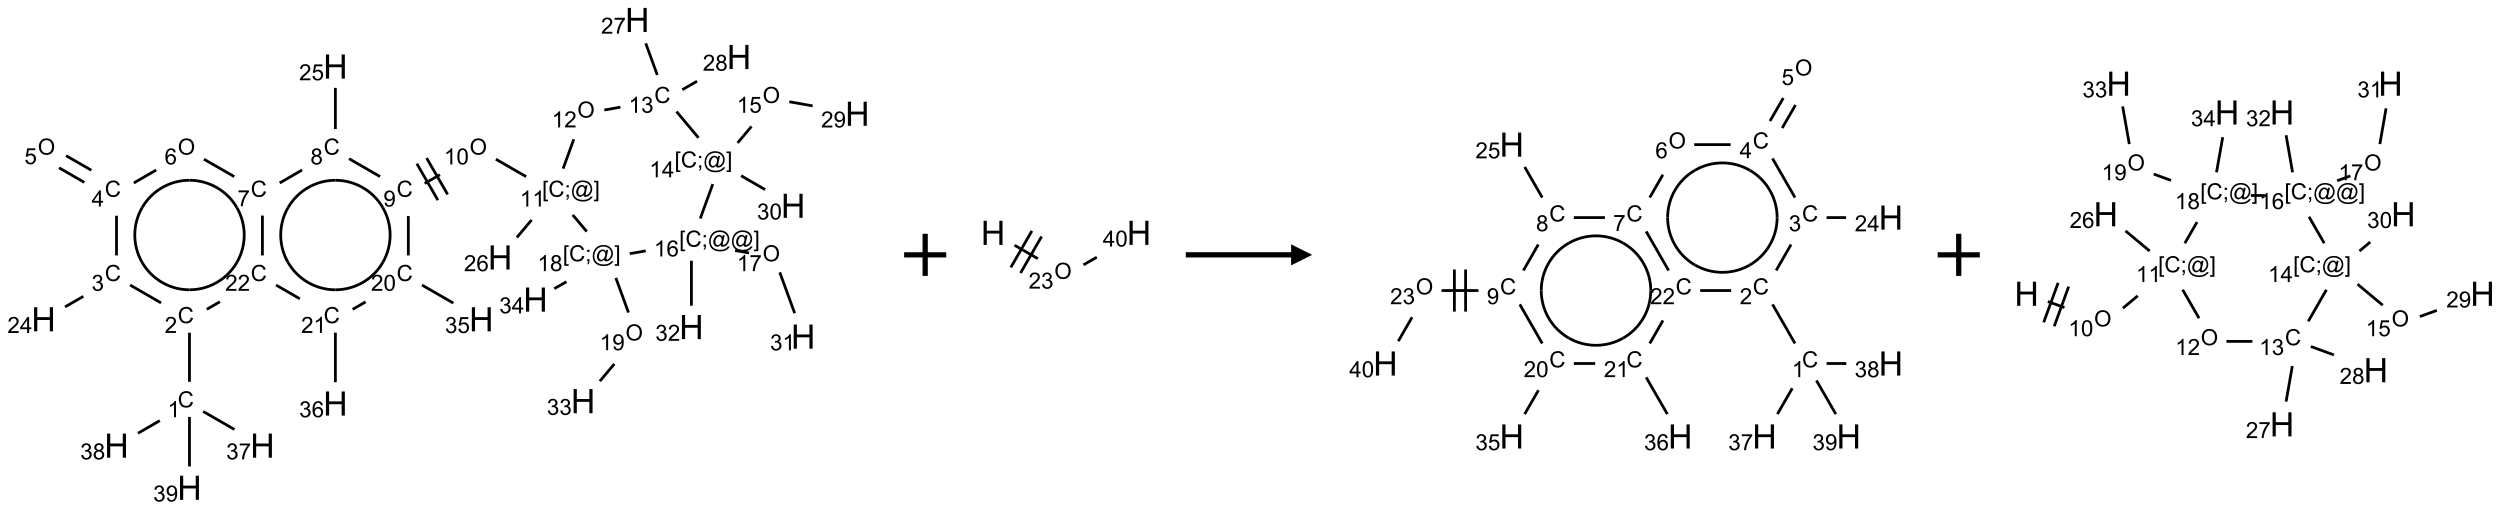 <?xml version="1.0" encoding="UTF-8"?>
<svg xmlns="http://www.w3.org/2000/svg" xmlns:xlink="http://www.w3.org/1999/xlink" width="1187" height="242" viewBox="0 0 1187 242">
<defs>
<g>
<g id="glyph-0-0">
<path d="M 1.332 0 L 1.332 -6.668 L 6.668 -6.668 L 6.668 0 Z M 1.5 -0.168 L 6.5 -0.168 L 6.5 -6.5 L 1.5 -6.5 Z M 1.5 -0.168 "/>
</g>
<g id="glyph-0-1">
<path d="M 6.27 -2.676 L 7.281 -2.422 C 7.07 -1.594 6.688 -0.961 6.137 -0.523 C 5.586 -0.086 4.914 0.129 4.121 0.129 C 3.297 0.129 2.629 -0.039 2.113 -0.371 C 1.598 -0.707 1.203 -1.191 0.934 -1.828 C 0.664 -2.465 0.531 -3.145 0.531 -3.875 C 0.531 -4.672 0.684 -5.363 0.988 -5.957 C 1.293 -6.547 1.723 -6.996 2.285 -7.305 C 2.844 -7.613 3.461 -7.766 4.137 -7.766 C 4.898 -7.766 5.543 -7.57 6.062 -7.184 C 6.582 -6.793 6.945 -6.246 7.152 -5.543 L 6.156 -5.309 C 5.98 -5.863 5.723 -6.266 5.387 -6.52 C 5.051 -6.773 4.625 -6.902 4.113 -6.902 C 3.527 -6.902 3.039 -6.762 2.645 -6.48 C 2.25 -6.199 1.973 -5.82 1.812 -5.348 C 1.652 -4.871 1.574 -4.383 1.574 -3.879 C 1.574 -3.23 1.668 -2.664 1.855 -2.18 C 2.047 -1.695 2.34 -1.332 2.738 -1.094 C 3.137 -0.855 3.57 -0.734 4.035 -0.734 C 4.602 -0.734 5.082 -0.898 5.473 -1.223 C 5.867 -1.551 6.133 -2.035 6.27 -2.676 Z M 6.27 -2.676 "/>
</g>
<g id="glyph-0-2">
<path d="M 3.973 0 L 3.035 0 L 3.035 -5.973 C 2.809 -5.758 2.516 -5.543 2.148 -5.328 C 1.781 -5.113 1.453 -4.953 1.16 -4.844 L 1.16 -5.75 C 1.684 -5.996 2.145 -6.297 2.535 -6.645 C 2.93 -6.996 3.207 -7.336 3.371 -7.668 L 3.973 -7.668 Z M 3.973 0 "/>
</g>
<g id="glyph-0-3">
<path d="M 5.371 -0.902 L 5.371 0 L 0.324 0 C 0.316 -0.227 0.352 -0.441 0.434 -0.652 C 0.562 -0.996 0.766 -1.332 1.051 -1.668 C 1.332 -2 1.742 -2.387 2.277 -2.824 C 3.105 -3.504 3.668 -4.043 3.957 -4.441 C 4.25 -4.84 4.395 -5.215 4.395 -5.566 C 4.395 -5.938 4.262 -6.254 3.996 -6.508 C 3.73 -6.762 3.387 -6.891 2.957 -6.891 C 2.508 -6.891 2.145 -6.754 1.875 -6.484 C 1.605 -6.215 1.469 -5.84 1.465 -5.359 L 0.5 -5.457 C 0.566 -6.176 0.812 -6.727 1.246 -7.102 C 1.676 -7.477 2.254 -7.668 2.98 -7.668 C 3.711 -7.668 4.293 -7.465 4.719 -7.059 C 5.145 -6.652 5.359 -6.148 5.359 -5.547 C 5.359 -5.242 5.297 -4.941 5.172 -4.645 C 5.047 -4.352 4.84 -4.039 4.551 -3.715 C 4.262 -3.387 3.777 -2.938 3.105 -2.371 C 2.543 -1.898 2.18 -1.578 2.02 -1.41 C 1.859 -1.242 1.73 -1.07 1.625 -0.902 Z M 5.371 -0.902 "/>
</g>
<g id="glyph-0-4">
<path d="M 0.449 -2.016 L 1.387 -2.141 C 1.492 -1.609 1.676 -1.227 1.934 -0.992 C 2.191 -0.758 2.508 -0.641 2.879 -0.641 C 3.32 -0.641 3.695 -0.793 3.996 -1.098 C 4.301 -1.402 4.453 -1.781 4.453 -2.234 C 4.453 -2.664 4.312 -3.02 4.031 -3.301 C 3.75 -3.578 3.391 -3.719 2.957 -3.719 C 2.781 -3.719 2.562 -3.684 2.297 -3.613 L 2.402 -4.438 C 2.465 -4.43 2.516 -4.426 2.551 -4.426 C 2.949 -4.426 3.312 -4.531 3.629 -4.738 C 3.949 -4.949 4.109 -5.27 4.109 -5.703 C 4.109 -6.047 3.992 -6.332 3.762 -6.559 C 3.527 -6.785 3.227 -6.895 2.859 -6.895 C 2.496 -6.895 2.191 -6.781 1.949 -6.551 C 1.707 -6.324 1.547 -5.98 1.48 -5.52 L 0.543 -5.688 C 0.656 -6.316 0.918 -6.805 1.324 -7.148 C 1.73 -7.492 2.234 -7.668 2.84 -7.668 C 3.254 -7.668 3.641 -7.578 3.988 -7.398 C 4.34 -7.219 4.609 -6.977 4.793 -6.668 C 4.98 -6.359 5.074 -6.031 5.074 -5.684 C 5.074 -5.352 4.984 -5.051 4.809 -4.781 C 4.629 -4.512 4.367 -4.297 4.02 -4.137 C 4.473 -4.031 4.824 -3.816 5.074 -3.488 C 5.324 -3.16 5.449 -2.75 5.449 -2.254 C 5.449 -1.59 5.203 -1.023 4.719 -0.559 C 4.234 -0.098 3.617 0.137 2.875 0.137 C 2.203 0.137 1.648 -0.062 1.207 -0.465 C 0.762 -0.863 0.512 -1.379 0.449 -2.016 Z M 0.449 -2.016 "/>
</g>
<g id="glyph-0-5">
<path d="M 3.449 0 L 3.449 -1.828 L 0.137 -1.828 L 0.137 -2.688 L 3.621 -7.637 L 4.387 -7.637 L 4.387 -2.688 L 5.418 -2.688 L 5.418 -1.828 L 4.387 -1.828 L 4.387 0 Z M 3.449 -2.688 L 3.449 -6.129 L 1.059 -2.688 Z M 3.449 -2.688 "/>
</g>
<g id="glyph-0-6">
<path d="M 0.516 -3.719 C 0.516 -4.984 0.855 -5.977 1.535 -6.695 C 2.215 -7.414 3.094 -7.77 4.172 -7.77 C 4.875 -7.77 5.512 -7.602 6.078 -7.266 C 6.645 -6.93 7.074 -6.461 7.371 -5.855 C 7.668 -5.254 7.816 -4.57 7.816 -3.809 C 7.816 -3.035 7.66 -2.34 7.348 -1.73 C 7.035 -1.117 6.594 -0.656 6.02 -0.34 C 5.449 -0.027 4.828 0.129 4.168 0.129 C 3.449 0.129 2.805 -0.043 2.238 -0.391 C 1.672 -0.738 1.246 -1.211 0.953 -1.812 C 0.66 -2.414 0.516 -3.047 0.516 -3.719 Z M 1.559 -3.703 C 1.559 -2.781 1.805 -2.059 2.301 -1.527 C 2.793 -1 3.414 -0.734 4.16 -0.734 C 4.922 -0.734 5.547 -1 6.039 -1.535 C 6.531 -2.07 6.777 -2.828 6.777 -3.812 C 6.777 -4.434 6.672 -4.977 6.461 -5.441 C 6.25 -5.902 5.945 -6.262 5.539 -6.52 C 5.133 -6.773 4.68 -6.902 4.176 -6.902 C 3.461 -6.902 2.848 -6.656 2.332 -6.164 C 1.816 -5.672 1.559 -4.852 1.559 -3.703 Z M 1.559 -3.703 "/>
</g>
<g id="glyph-0-7">
<path d="M 0.441 -2 L 1.426 -2.082 C 1.5 -1.605 1.668 -1.242 1.934 -1.004 C 2.199 -0.762 2.52 -0.641 2.895 -0.641 C 3.348 -0.641 3.73 -0.812 4.043 -1.152 C 4.355 -1.492 4.512 -1.941 4.512 -2.504 C 4.512 -3.039 4.359 -3.461 4.059 -3.77 C 3.758 -4.078 3.367 -4.234 2.879 -4.234 C 2.578 -4.234 2.305 -4.164 2.062 -4.027 C 1.82 -3.891 1.629 -3.715 1.488 -3.496 L 0.609 -3.609 L 1.348 -7.531 L 5.145 -7.531 L 5.145 -6.637 L 2.098 -6.637 L 1.688 -4.582 C 2.145 -4.902 2.625 -5.062 3.129 -5.062 C 3.797 -5.062 4.359 -4.832 4.816 -4.371 C 5.277 -3.91 5.504 -3.312 5.504 -2.59 C 5.504 -1.898 5.305 -1.301 4.902 -0.797 C 4.41 -0.18 3.742 0.129 2.895 0.129 C 2.199 0.129 1.633 -0.062 1.195 -0.453 C 0.758 -0.844 0.504 -1.359 0.441 -2 Z M 0.441 -2 "/>
</g>
<g id="glyph-0-8">
<path d="M 5.309 -5.766 L 4.375 -5.691 C 4.293 -6.059 4.172 -6.328 4.02 -6.496 C 3.766 -6.762 3.453 -6.895 3.082 -6.895 C 2.785 -6.895 2.523 -6.812 2.297 -6.645 C 2 -6.43 1.77 -6.117 1.598 -5.703 C 1.43 -5.289 1.34 -4.703 1.332 -3.938 C 1.559 -4.281 1.836 -4.535 2.16 -4.703 C 2.488 -4.871 2.828 -4.953 3.188 -4.953 C 3.812 -4.953 4.344 -4.723 4.785 -4.262 C 5.223 -3.801 5.441 -3.207 5.441 -2.48 C 5.441 -2 5.34 -1.555 5.133 -1.145 C 4.926 -0.73 4.641 -0.418 4.281 -0.199 C 3.922 0.02 3.512 0.129 3.051 0.129 C 2.27 0.129 1.633 -0.156 1.141 -0.73 C 0.648 -1.305 0.402 -2.254 0.402 -3.574 C 0.402 -5.051 0.672 -6.121 1.219 -6.793 C 1.695 -7.375 2.336 -7.668 3.141 -7.668 C 3.742 -7.668 4.234 -7.5 4.617 -7.16 C 5 -6.824 5.23 -6.359 5.309 -5.766 Z M 1.48 -2.473 C 1.48 -2.152 1.547 -1.844 1.684 -1.547 C 1.82 -1.25 2.016 -1.027 2.262 -0.871 C 2.508 -0.719 2.766 -0.641 3.035 -0.641 C 3.434 -0.641 3.773 -0.801 4.059 -1.121 C 4.344 -1.441 4.484 -1.875 4.484 -2.422 C 4.484 -2.949 4.344 -3.367 4.062 -3.668 C 3.781 -3.973 3.426 -4.125 3 -4.125 C 2.578 -4.125 2.219 -3.973 1.922 -3.668 C 1.625 -3.363 1.48 -2.969 1.48 -2.473 Z M 1.48 -2.473 "/>
</g>
<g id="glyph-0-9">
<path d="M 0.504 -6.637 L 0.504 -7.535 L 5.449 -7.535 L 5.449 -6.809 C 4.961 -6.289 4.48 -5.602 4.004 -4.746 C 3.527 -3.887 3.156 -3.004 2.895 -2.098 C 2.707 -1.461 2.59 -0.762 2.535 0 L 1.574 0 C 1.582 -0.602 1.703 -1.328 1.926 -2.176 C 2.152 -3.027 2.477 -3.848 2.898 -4.637 C 3.32 -5.426 3.77 -6.094 4.246 -6.637 Z M 0.504 -6.637 "/>
</g>
<g id="glyph-0-10">
<path d="M 1.887 -4.141 C 1.496 -4.281 1.207 -4.484 1.02 -4.75 C 0.832 -5.016 0.738 -5.328 0.738 -5.699 C 0.738 -6.254 0.938 -6.719 1.34 -7.098 C 1.738 -7.477 2.27 -7.668 2.934 -7.668 C 3.598 -7.668 4.137 -7.473 4.543 -7.086 C 4.949 -6.699 5.152 -6.227 5.152 -5.672 C 5.152 -5.316 5.059 -5.008 4.871 -4.746 C 4.688 -4.484 4.406 -4.281 4.027 -4.141 C 4.496 -3.988 4.852 -3.742 5.098 -3.402 C 5.34 -3.062 5.465 -2.656 5.465 -2.184 C 5.465 -1.531 5.234 -0.98 4.77 -0.535 C 4.309 -0.09 3.703 0.129 2.949 0.129 C 2.195 0.129 1.586 -0.094 1.125 -0.539 C 0.664 -0.984 0.434 -1.543 0.434 -2.207 C 0.434 -2.703 0.559 -3.121 0.809 -3.457 C 1.062 -3.793 1.422 -4.02 1.887 -4.141 Z M 1.699 -5.73 C 1.699 -5.367 1.812 -5.074 2.047 -4.844 C 2.281 -4.613 2.582 -4.5 2.953 -4.5 C 3.312 -4.5 3.609 -4.613 3.84 -4.84 C 4.07 -5.066 4.188 -5.348 4.188 -5.676 C 4.188 -6.02 4.07 -6.309 3.832 -6.543 C 3.594 -6.777 3.297 -6.895 2.941 -6.895 C 2.586 -6.895 2.289 -6.781 2.051 -6.551 C 1.816 -6.324 1.699 -6.047 1.699 -5.73 Z M 1.395 -2.203 C 1.395 -1.938 1.461 -1.676 1.586 -1.426 C 1.711 -1.176 1.902 -0.984 2.152 -0.848 C 2.402 -0.711 2.672 -0.641 2.957 -0.641 C 3.406 -0.641 3.777 -0.785 4.066 -1.074 C 4.359 -1.363 4.504 -1.727 4.504 -2.172 C 4.504 -2.625 4.355 -2.996 4.055 -3.293 C 3.754 -3.586 3.379 -3.734 2.926 -3.734 C 2.484 -3.734 2.121 -3.59 1.832 -3.297 C 1.543 -3.004 1.395 -2.641 1.395 -2.203 Z M 1.395 -2.203 "/>
</g>
<g id="glyph-0-11">
<path d="M 0.582 -1.766 L 1.484 -1.848 C 1.562 -1.426 1.707 -1.117 1.922 -0.926 C 2.137 -0.734 2.414 -0.641 2.75 -0.641 C 3.039 -0.641 3.289 -0.707 3.508 -0.84 C 3.727 -0.973 3.902 -1.148 4.043 -1.367 C 4.18 -1.586 4.297 -1.887 4.391 -2.262 C 4.484 -2.637 4.531 -3.016 4.531 -3.406 C 4.531 -3.449 4.531 -3.512 4.527 -3.594 C 4.34 -3.297 4.082 -3.055 3.758 -2.867 C 3.434 -2.68 3.082 -2.59 2.703 -2.59 C 2.07 -2.59 1.535 -2.816 1.098 -3.277 C 0.66 -3.734 0.441 -4.34 0.441 -5.09 C 0.441 -5.863 0.672 -6.484 1.129 -6.957 C 1.586 -7.43 2.156 -7.668 2.844 -7.668 C 3.34 -7.668 3.793 -7.531 4.207 -7.266 C 4.617 -7 4.93 -6.617 5.145 -6.121 C 5.355 -5.629 5.465 -4.91 5.465 -3.973 C 5.465 -2.996 5.359 -2.223 5.145 -1.645 C 4.934 -1.066 4.617 -0.625 4.199 -0.324 C 3.781 -0.02 3.293 0.129 2.73 0.129 C 2.133 0.129 1.645 -0.035 1.266 -0.367 C 0.887 -0.699 0.66 -1.164 0.582 -1.766 Z M 4.422 -5.137 C 4.422 -5.676 4.277 -6.102 3.992 -6.418 C 3.707 -6.734 3.359 -6.891 2.957 -6.891 C 2.543 -6.891 2.18 -6.719 1.871 -6.379 C 1.562 -6.039 1.406 -5.598 1.406 -5.059 C 1.406 -4.57 1.555 -4.176 1.848 -3.871 C 2.141 -3.566 2.5 -3.418 2.934 -3.418 C 3.367 -3.418 3.723 -3.57 4.004 -3.871 C 4.281 -4.176 4.422 -4.598 4.422 -5.137 Z M 4.422 -5.137 "/>
</g>
<g id="glyph-0-12">
<path d="M 0.441 -3.766 C 0.441 -4.668 0.535 -5.395 0.723 -5.945 C 0.906 -6.496 1.184 -6.922 1.551 -7.219 C 1.918 -7.516 2.375 -7.668 2.934 -7.668 C 3.344 -7.668 3.703 -7.586 4.012 -7.418 C 4.32 -7.254 4.574 -7.016 4.777 -6.707 C 4.977 -6.395 5.137 -6.016 5.25 -5.57 C 5.363 -5.125 5.422 -4.523 5.422 -3.766 C 5.422 -2.871 5.328 -2.148 5.145 -1.598 C 4.961 -1.047 4.688 -0.621 4.32 -0.32 C 3.953 -0.02 3.492 0.129 2.934 0.129 C 2.195 0.129 1.617 -0.133 1.199 -0.66 C 0.695 -1.297 0.441 -2.332 0.441 -3.766 Z M 1.406 -3.766 C 1.406 -2.512 1.555 -1.68 1.848 -1.262 C 2.141 -0.848 2.5 -0.641 2.934 -0.641 C 3.363 -0.641 3.727 -0.848 4.02 -1.266 C 4.312 -1.684 4.457 -2.516 4.457 -3.766 C 4.457 -5.023 4.312 -5.859 4.02 -6.27 C 3.727 -6.684 3.359 -6.891 2.922 -6.891 C 2.492 -6.891 2.148 -6.707 1.891 -6.344 C 1.566 -5.879 1.406 -5.02 1.406 -3.766 Z M 1.406 -3.766 "/>
</g>
<g id="glyph-0-13">
<path d="M 0.723 2.121 L 0.723 -7.637 L 2.793 -7.637 L 2.793 -6.859 L 1.66 -6.859 L 1.66 1.344 L 2.793 1.344 L 2.793 2.121 Z M 0.723 2.121 "/>
</g>
<g id="glyph-0-14">
<path d="M 0.949 -4.465 L 0.949 -5.531 L 2.016 -5.531 L 2.016 -4.465 Z M 0.949 0 L 0.949 -1.066 L 2.016 -1.066 L 2.016 0 C 2.016 0.391 1.945 0.711 1.809 0.949 C 1.668 1.191 1.449 1.379 1.145 1.512 L 0.887 1.109 C 1.082 1.023 1.23 0.895 1.324 0.727 C 1.418 0.559 1.469 0.316 1.48 0 Z M 0.949 0 "/>
</g>
<g id="glyph-0-15">
<path d="M 6.047 -0.848 C 5.82 -0.59 5.57 -0.379 5.289 -0.223 C 5.008 -0.062 4.73 0.016 4.449 0.016 C 4.141 0.016 3.84 -0.074 3.547 -0.254 C 3.254 -0.434 3.02 -0.715 2.836 -1.09 C 2.652 -1.465 2.562 -1.875 2.562 -2.324 C 2.562 -2.875 2.703 -3.43 2.988 -3.98 C 3.27 -4.535 3.621 -4.953 4.043 -5.23 C 4.461 -5.508 4.871 -5.645 5.266 -5.645 C 5.566 -5.645 5.855 -5.566 6.129 -5.41 C 6.402 -5.25 6.641 -5.012 6.84 -4.688 L 7.016 -5.496 L 7.949 -5.496 L 7.199 -2 C 7.094 -1.516 7.043 -1.246 7.043 -1.191 C 7.043 -1.098 7.078 -1.02 7.148 -0.949 C 7.219 -0.883 7.305 -0.848 7.406 -0.848 C 7.59 -0.848 7.832 -0.953 8.129 -1.168 C 8.527 -1.445 8.84 -1.816 9.07 -2.285 C 9.301 -2.75 9.418 -3.234 9.418 -3.73 C 9.418 -4.309 9.27 -4.852 8.973 -5.355 C 8.676 -5.859 8.23 -6.262 7.645 -6.562 C 7.055 -6.863 6.406 -7.016 5.691 -7.016 C 4.879 -7.016 4.137 -6.824 3.465 -6.445 C 2.793 -6.066 2.273 -5.52 1.902 -4.809 C 1.535 -4.098 1.348 -3.34 1.348 -2.527 C 1.348 -1.676 1.535 -0.941 1.902 -0.328 C 2.273 0.285 2.809 0.742 3.508 1.035 C 4.207 1.328 4.984 1.473 5.832 1.473 C 6.742 1.473 7.504 1.32 8.121 1.016 C 8.734 0.711 9.195 0.34 9.5 -0.098 L 10.441 -0.098 C 10.266 0.266 9.961 0.637 9.531 1.016 C 9.102 1.395 8.59 1.695 7.996 1.914 C 7.402 2.133 6.688 2.246 5.848 2.246 C 5.078 2.246 4.367 2.145 3.715 1.949 C 3.066 1.75 2.512 1.453 2.051 1.055 C 1.594 0.656 1.25 0.199 1.016 -0.316 C 0.723 -0.973 0.578 -1.684 0.578 -2.441 C 0.578 -3.289 0.75 -4.098 1.098 -4.863 C 1.523 -5.805 2.125 -6.527 2.902 -7.027 C 3.684 -7.527 4.629 -7.777 5.738 -7.777 C 6.602 -7.777 7.375 -7.602 8.059 -7.246 C 8.746 -6.895 9.285 -6.371 9.684 -5.672 C 10.02 -5.07 10.188 -4.418 10.188 -3.715 C 10.188 -2.707 9.832 -1.812 9.125 -1.031 C 8.492 -0.328 7.801 0.02 7.051 0.02 C 6.812 0.02 6.617 -0.016 6.473 -0.09 C 6.324 -0.16 6.215 -0.266 6.145 -0.402 C 6.102 -0.488 6.066 -0.637 6.047 -0.848 Z M 3.527 -2.262 C 3.527 -1.785 3.641 -1.414 3.863 -1.152 C 4.09 -0.887 4.348 -0.754 4.641 -0.754 C 4.836 -0.754 5.039 -0.812 5.254 -0.93 C 5.469 -1.047 5.676 -1.219 5.871 -1.449 C 6.066 -1.676 6.23 -1.969 6.355 -2.32 C 6.48 -2.672 6.543 -3.027 6.543 -3.379 C 6.543 -3.852 6.426 -4.219 6.191 -4.48 C 5.957 -4.738 5.672 -4.871 5.332 -4.871 C 5.109 -4.871 4.902 -4.812 4.707 -4.699 C 4.512 -4.586 4.32 -4.406 4.137 -4.156 C 3.953 -3.906 3.805 -3.602 3.691 -3.246 C 3.582 -2.887 3.527 -2.559 3.527 -2.262 Z M 3.527 -2.262 "/>
</g>
<g id="glyph-0-16">
<path d="M 2.27 2.121 L 0.203 2.121 L 0.203 1.344 L 1.332 1.344 L 1.332 -6.859 L 0.203 -6.859 L 0.203 -7.637 L 2.27 -7.637 Z M 2.27 2.121 "/>
</g>
<g id="glyph-1-0">
<path d="M 2 0 L 2 -10 L 10 -10 L 10 0 Z M 2.25 -0.25 L 9.75 -0.25 L 9.75 -9.75 L 2.25 -9.75 Z M 2.25 -0.25 "/>
</g>
<g id="glyph-1-1">
<path d="M 1.281 0 L 1.281 -11.453 L 2.797 -11.453 L 2.797 -6.75 L 8.75 -6.75 L 8.75 -11.453 L 10.266 -11.453 L 10.266 0 L 8.75 0 L 8.75 -5.398 L 2.797 -5.398 L 2.797 0 Z M 1.281 0 "/>
</g>
</g>
</defs>
<path fill="none" stroke-width="0.033" stroke-linecap="butt" stroke-linejoin="miter" stroke="rgb(0%, 0%, 0%)" stroke-opacity="1" stroke-miterlimit="10" d="M 1.732 4.295 L 1.732 3.712 " transform="matrix(40, 0, 0, 40, 20.678, 9.475)"/>
<path fill="none" stroke-width="0.033" stroke-linecap="butt" stroke-linejoin="miter" stroke="rgb(0%, 0%, 0%)" stroke-opacity="1" stroke-miterlimit="10" d="M 1.395 3.359 L 1.028 3.147 " transform="matrix(40, 0, 0, 40, 20.678, 9.475)"/>
<path fill="none" stroke-width="0.033" stroke-linecap="butt" stroke-linejoin="miter" stroke="rgb(0%, 0%, 0%)" stroke-opacity="1" stroke-miterlimit="10" d="M 0.472 3.281 L 0.255 3.406 " transform="matrix(40, 0, 0, 40, 20.678, 9.475)"/>
<path fill="none" stroke-width="0.033" stroke-linecap="butt" stroke-linejoin="miter" stroke="rgb(0%, 0%, 0%)" stroke-opacity="1" stroke-miterlimit="10" d="M 0.866 2.795 L 0.866 2.324 " transform="matrix(40, 0, 0, 40, 20.678, 9.475)"/>
<path fill="none" stroke-width="0.033" stroke-linecap="butt" stroke-linejoin="miter" stroke="rgb(0%, 0%, 0%)" stroke-opacity="1" stroke-miterlimit="10" d="M 0.567 1.784 L 0.267 1.611 " transform="matrix(40, 0, 0, 40, 20.678, 9.475)"/>
<path fill="none" stroke-width="0.033" stroke-linecap="butt" stroke-linejoin="miter" stroke="rgb(0%, 0%, 0%)" stroke-opacity="1" stroke-miterlimit="10" d="M 0.484 1.928 L 0.184 1.755 " transform="matrix(40, 0, 0, 40, 20.678, 9.475)"/>
<path fill="none" stroke-width="0.033" stroke-linecap="butt" stroke-linejoin="miter" stroke="rgb(0%, 0%, 0%)" stroke-opacity="1" stroke-miterlimit="10" d="M 1.071 1.935 L 1.337 1.781 " transform="matrix(40, 0, 0, 40, 20.678, 9.475)"/>
<path fill="none" stroke-width="0.033" stroke-linecap="butt" stroke-linejoin="miter" stroke="rgb(0%, 0%, 0%)" stroke-opacity="1" stroke-miterlimit="10" d="M 1.904 1.653 L 2.264 1.86 " transform="matrix(40, 0, 0, 40, 20.678, 9.475)"/>
<path fill="none" stroke-width="0.033" stroke-linecap="butt" stroke-linejoin="miter" stroke="rgb(0%, 0%, 0%)" stroke-opacity="1" stroke-miterlimit="10" d="M 2.803 1.935 L 3.069 1.781 " transform="matrix(40, 0, 0, 40, 20.678, 9.475)"/>
<path fill="none" stroke-width="0.033" stroke-linecap="butt" stroke-linejoin="miter" stroke="rgb(0%, 0%, 0%)" stroke-opacity="1" stroke-miterlimit="10" d="M 3.464 1.295 L 3.464 0.806 " transform="matrix(40, 0, 0, 40, 20.678, 9.475)"/>
<path fill="none" stroke-width="0.033" stroke-linecap="butt" stroke-linejoin="miter" stroke="rgb(0%, 0%, 0%)" stroke-opacity="1" stroke-miterlimit="10" d="M 3.626 1.647 L 3.994 1.859 " transform="matrix(40, 0, 0, 40, 20.678, 9.475)"/>
<path fill="none" stroke-width="0.033" stroke-linecap="butt" stroke-linejoin="miter" stroke="rgb(0%, 0%, 0%)" stroke-opacity="1" stroke-miterlimit="10" d="M 4.523 1.941 L 4.705 1.837 " transform="matrix(40, 0, 0, 40, 20.678, 9.475)"/>
<path fill="none" stroke-width="0.033" stroke-linecap="butt" stroke-linejoin="miter" stroke="rgb(0%, 0%, 0%)" stroke-opacity="1" stroke-miterlimit="10" d="M 4.797 2.072 L 4.547 1.639 " transform="matrix(40, 0, 0, 40, 20.678, 9.475)"/>
<path fill="none" stroke-width="0.033" stroke-linecap="butt" stroke-linejoin="miter" stroke="rgb(0%, 0%, 0%)" stroke-opacity="1" stroke-miterlimit="10" d="M 4.681 2.139 L 4.431 1.706 " transform="matrix(40, 0, 0, 40, 20.678, 9.475)"/>
<path fill="none" stroke-width="0.033" stroke-linecap="butt" stroke-linejoin="miter" stroke="rgb(0%, 0%, 0%)" stroke-opacity="1" stroke-miterlimit="10" d="M 5.369 1.653 L 5.728 1.86 " transform="matrix(40, 0, 0, 40, 20.678, 9.475)"/>
<path fill="none" stroke-width="0.033" stroke-linecap="butt" stroke-linejoin="miter" stroke="rgb(0%, 0%, 0%)" stroke-opacity="1" stroke-miterlimit="10" d="M 5.793 2.374 L 5.618 2.582 " transform="matrix(40, 0, 0, 40, 20.678, 9.475)"/>
<path fill="none" stroke-width="0.033" stroke-linecap="butt" stroke-linejoin="miter" stroke="rgb(0%, 0%, 0%)" stroke-opacity="1" stroke-miterlimit="10" d="M 6.167 1.765 L 6.294 1.416 " transform="matrix(40, 0, 0, 40, 20.678, 9.475)"/>
<path fill="none" stroke-width="0.033" stroke-linecap="butt" stroke-linejoin="miter" stroke="rgb(0%, 0%, 0%)" stroke-opacity="1" stroke-miterlimit="10" d="M 6.657 1.069 L 6.847 1.035 " transform="matrix(40, 0, 0, 40, 20.678, 9.475)"/>
<path fill="none" stroke-width="0.033" stroke-linecap="butt" stroke-linejoin="miter" stroke="rgb(0%, 0%, 0%)" stroke-opacity="1" stroke-miterlimit="10" d="M 7.285 0.653 L 7.148 0.277 " transform="matrix(40, 0, 0, 40, 20.678, 9.475)"/>
<path fill="none" stroke-width="0.033" stroke-linecap="butt" stroke-linejoin="miter" stroke="rgb(0%, 0%, 0%)" stroke-opacity="1" stroke-miterlimit="10" d="M 7.582 0.828 L 7.757 0.727 " transform="matrix(40, 0, 0, 40, 20.678, 9.475)"/>
<path fill="none" stroke-width="0.033" stroke-linecap="butt" stroke-linejoin="miter" stroke="rgb(0%, 0%, 0%)" stroke-opacity="1" stroke-miterlimit="10" d="M 7.513 1.087 L 7.774 1.399 " transform="matrix(40, 0, 0, 40, 20.678, 9.475)"/>
<path fill="none" stroke-width="0.033" stroke-linecap="butt" stroke-linejoin="miter" stroke="rgb(0%, 0%, 0%)" stroke-opacity="1" stroke-miterlimit="10" d="M 8.239 1.459 L 8.403 1.264 " transform="matrix(40, 0, 0, 40, 20.678, 9.475)"/>
<path fill="none" stroke-width="0.033" stroke-linecap="butt" stroke-linejoin="miter" stroke="rgb(0%, 0%, 0%)" stroke-opacity="1" stroke-miterlimit="10" d="M 8.852 0.971 L 9.129 1.02 " transform="matrix(40, 0, 0, 40, 20.678, 9.475)"/>
<path fill="none" stroke-width="0.033" stroke-linecap="butt" stroke-linejoin="miter" stroke="rgb(0%, 0%, 0%)" stroke-opacity="1" stroke-miterlimit="10" d="M 8.28 1.849 L 8.565 2.014 " transform="matrix(40, 0, 0, 40, 20.678, 9.475)"/>
<path fill="none" stroke-width="0.033" stroke-linecap="butt" stroke-linejoin="miter" stroke="rgb(0%, 0%, 0%)" stroke-opacity="1" stroke-miterlimit="10" d="M 7.944 1.948 L 7.795 2.357 " transform="matrix(40, 0, 0, 40, 20.678, 9.475)"/>
<path fill="none" stroke-width="0.033" stroke-linecap="butt" stroke-linejoin="miter" stroke="rgb(0%, 0%, 0%)" stroke-opacity="1" stroke-miterlimit="10" d="M 8.209 2.737 L 8.374 2.766 " transform="matrix(40, 0, 0, 40, 20.678, 9.475)"/>
<path fill="none" stroke-width="0.033" stroke-linecap="butt" stroke-linejoin="miter" stroke="rgb(0%, 0%, 0%)" stroke-opacity="1" stroke-miterlimit="10" d="M 8.739 2.996 L 8.916 3.481 " transform="matrix(40, 0, 0, 40, 20.678, 9.475)"/>
<path fill="none" stroke-width="0.033" stroke-linecap="butt" stroke-linejoin="miter" stroke="rgb(0%, 0%, 0%)" stroke-opacity="1" stroke-miterlimit="10" d="M 7.69 2.858 L 7.69 3.392 " transform="matrix(40, 0, 0, 40, 20.678, 9.475)"/>
<path fill="none" stroke-width="0.033" stroke-linecap="butt" stroke-linejoin="miter" stroke="rgb(0%, 0%, 0%)" stroke-opacity="1" stroke-miterlimit="10" d="M 7.148 2.741 L 6.958 2.774 " transform="matrix(40, 0, 0, 40, 20.678, 9.475)"/>
<path fill="none" stroke-width="0.033" stroke-linecap="butt" stroke-linejoin="miter" stroke="rgb(0%, 0%, 0%)" stroke-opacity="1" stroke-miterlimit="10" d="M 6.448 2.512 L 6.281 2.314 " transform="matrix(40, 0, 0, 40, 20.678, 9.475)"/>
<path fill="none" stroke-width="0.033" stroke-linecap="butt" stroke-linejoin="miter" stroke="rgb(0%, 0%, 0%)" stroke-opacity="1" stroke-miterlimit="10" d="M 6.793 3.062 L 6.943 3.473 " transform="matrix(40, 0, 0, 40, 20.678, 9.475)"/>
<path fill="none" stroke-width="0.033" stroke-linecap="butt" stroke-linejoin="miter" stroke="rgb(0%, 0%, 0%)" stroke-opacity="1" stroke-miterlimit="10" d="M 6.775 4.083 L 6.603 4.288 " transform="matrix(40, 0, 0, 40, 20.678, 9.475)"/>
<path fill="none" stroke-width="0.033" stroke-linecap="butt" stroke-linejoin="miter" stroke="rgb(0%, 0%, 0%)" stroke-opacity="1" stroke-miterlimit="10" d="M 6.207 3.107 L 6.062 3.19 " transform="matrix(40, 0, 0, 40, 20.678, 9.475)"/>
<path fill="none" stroke-width="0.033" stroke-linecap="butt" stroke-linejoin="miter" stroke="rgb(0%, 0%, 0%)" stroke-opacity="1" stroke-miterlimit="10" d="M 4.33 2.328 L 4.33 2.795 " transform="matrix(40, 0, 0, 40, 20.678, 9.475)"/>
<path fill="none" stroke-width="0.033" stroke-linecap="butt" stroke-linejoin="miter" stroke="rgb(0%, 0%, 0%)" stroke-opacity="1" stroke-miterlimit="10" d="M 4.492 3.147 L 4.864 3.361 " transform="matrix(40, 0, 0, 40, 20.678, 9.475)"/>
<path fill="none" stroke-width="0.033" stroke-linecap="butt" stroke-linejoin="miter" stroke="rgb(0%, 0%, 0%)" stroke-opacity="1" stroke-miterlimit="10" d="M 3.823 3.346 L 3.669 3.435 " transform="matrix(40, 0, 0, 40, 20.678, 9.475)"/>
<path fill="none" stroke-width="0.033" stroke-linecap="butt" stroke-linejoin="miter" stroke="rgb(0%, 0%, 0%)" stroke-opacity="1" stroke-miterlimit="10" d="M 3.464 3.712 L 3.464 4.3 " transform="matrix(40, 0, 0, 40, 20.678, 9.475)"/>
<path fill="none" stroke-width="0.033" stroke-linecap="butt" stroke-linejoin="miter" stroke="rgb(0%, 0%, 0%)" stroke-opacity="1" stroke-miterlimit="10" d="M 3.042 3.31 L 2.76 3.147 " transform="matrix(40, 0, 0, 40, 20.678, 9.475)"/>
<path fill="none" stroke-width="0.033" stroke-linecap="butt" stroke-linejoin="miter" stroke="rgb(0%, 0%, 0%)" stroke-opacity="1" stroke-miterlimit="10" d="M 2.093 3.345 L 1.937 3.435 " transform="matrix(40, 0, 0, 40, 20.678, 9.475)"/>
<path fill="none" stroke-width="0.033" stroke-linecap="butt" stroke-linejoin="miter" stroke="rgb(0%, 0%, 0%)" stroke-opacity="1" stroke-miterlimit="10" d="M 2.598 2.795 L 2.598 2.322 " transform="matrix(40, 0, 0, 40, 20.678, 9.475)"/>
<path fill="none" stroke-width="0.033" stroke-linecap="butt" stroke-linejoin="miter" stroke="rgb(0%, 0%, 0%)" stroke-opacity="1" stroke-miterlimit="10" d="M 1.894 4.647 L 2.266 4.861 " transform="matrix(40, 0, 0, 40, 20.678, 9.475)"/>
<path fill="none" stroke-width="0.033" stroke-linecap="butt" stroke-linejoin="miter" stroke="rgb(0%, 0%, 0%)" stroke-opacity="1" stroke-miterlimit="10" d="M 1.38 4.756 L 1.121 4.906 " transform="matrix(40, 0, 0, 40, 20.678, 9.475)"/>
<path fill="none" stroke-width="0.033" stroke-linecap="butt" stroke-linejoin="miter" stroke="rgb(0%, 0%, 0%)" stroke-opacity="1" stroke-miterlimit="10" d="M 1.732 4.712 L 1.732 5.3 " transform="matrix(40, 0, 0, 40, 20.678, 9.475)"/>
<path fill="none" stroke-width="0.033" stroke-linecap="butt" stroke-linejoin="miter" stroke="rgb(0%, 0%, 0%)" stroke-opacity="1" stroke-miterlimit="10" d="M 1.732 3.203 C 1.5 3.203 1.286 3.079 1.17 2.878 " transform="matrix(40, 0, 0, 40, 20.678, 9.475)"/>
<path fill="none" stroke-width="0.033" stroke-linecap="butt" stroke-linejoin="miter" stroke="rgb(0%, 0%, 0%)" stroke-opacity="1" stroke-miterlimit="10" d="M 2.295 2.878 C 2.179 3.079 1.964 3.203 1.732 3.203 " transform="matrix(40, 0, 0, 40, 20.678, 9.475)"/>
<path fill="none" stroke-width="0.033" stroke-linecap="butt" stroke-linejoin="miter" stroke="rgb(0%, 0%, 0%)" stroke-opacity="1" stroke-miterlimit="10" d="M 2.295 2.228 C 2.411 2.429 2.411 2.677 2.295 2.878 " transform="matrix(40, 0, 0, 40, 20.678, 9.475)"/>
<path fill="none" stroke-width="0.033" stroke-linecap="butt" stroke-linejoin="miter" stroke="rgb(0%, 0%, 0%)" stroke-opacity="1" stroke-miterlimit="10" d="M 1.732 1.903 C 1.964 1.903 2.179 2.027 2.295 2.228 " transform="matrix(40, 0, 0, 40, 20.678, 9.475)"/>
<path fill="none" stroke-width="0.033" stroke-linecap="butt" stroke-linejoin="miter" stroke="rgb(0%, 0%, 0%)" stroke-opacity="1" stroke-miterlimit="10" d="M 1.17 2.228 C 1.286 2.027 1.5 1.903 1.732 1.903 " transform="matrix(40, 0, 0, 40, 20.678, 9.475)"/>
<path fill="none" stroke-width="0.033" stroke-linecap="butt" stroke-linejoin="miter" stroke="rgb(0%, 0%, 0%)" stroke-opacity="1" stroke-miterlimit="10" d="M 1.17 2.878 C 1.054 2.677 1.054 2.429 1.17 2.228 " transform="matrix(40, 0, 0, 40, 20.678, 9.475)"/>
<path fill="none" stroke-width="0.033" stroke-linecap="butt" stroke-linejoin="miter" stroke="rgb(0%, 0%, 0%)" stroke-opacity="1" stroke-miterlimit="10" d="M 2.902 2.228 C 3.018 2.027 3.232 1.903 3.464 1.903 " transform="matrix(40, 0, 0, 40, 20.678, 9.475)"/>
<path fill="none" stroke-width="0.033" stroke-linecap="butt" stroke-linejoin="miter" stroke="rgb(0%, 0%, 0%)" stroke-opacity="1" stroke-miterlimit="10" d="M 2.902 2.878 C 2.786 2.677 2.786 2.429 2.902 2.228 " transform="matrix(40, 0, 0, 40, 20.678, 9.475)"/>
<path fill="none" stroke-width="0.033" stroke-linecap="butt" stroke-linejoin="miter" stroke="rgb(0%, 0%, 0%)" stroke-opacity="1" stroke-miterlimit="10" d="M 3.464 3.203 C 3.232 3.203 3.018 3.079 2.902 2.878 " transform="matrix(40, 0, 0, 40, 20.678, 9.475)"/>
<path fill="none" stroke-width="0.033" stroke-linecap="butt" stroke-linejoin="miter" stroke="rgb(0%, 0%, 0%)" stroke-opacity="1" stroke-miterlimit="10" d="M 4.027 2.878 C 3.911 3.079 3.696 3.203 3.464 3.203 " transform="matrix(40, 0, 0, 40, 20.678, 9.475)"/>
<path fill="none" stroke-width="0.033" stroke-linecap="butt" stroke-linejoin="miter" stroke="rgb(0%, 0%, 0%)" stroke-opacity="1" stroke-miterlimit="10" d="M 4.027 2.228 C 4.143 2.429 4.143 2.677 4.027 2.878 " transform="matrix(40, 0, 0, 40, 20.678, 9.475)"/>
<path fill="none" stroke-width="0.033" stroke-linecap="butt" stroke-linejoin="miter" stroke="rgb(0%, 0%, 0%)" stroke-opacity="1" stroke-miterlimit="10" d="M 3.464 1.903 C 3.696 1.903 3.911 2.027 4.027 2.228 " transform="matrix(40, 0, 0, 40, 20.678, 9.475)"/>
<g fill="rgb(0%, 0%, 0%)" fill-opacity="1">
<use xlink:href="#glyph-0-1" x="84.367" y="193.441"/>
</g>
<g fill="rgb(0%, 0%, 0%)" fill-opacity="1">
<use xlink:href="#glyph-0-2" x="79.59" y="198.078"/>
</g>
<g fill="rgb(0%, 0%, 0%)" fill-opacity="1">
<use xlink:href="#glyph-0-1" x="84.367" y="153.441"/>
</g>
<g fill="rgb(0%, 0%, 0%)" fill-opacity="1">
<use xlink:href="#glyph-0-3" x="78.195" y="158.078"/>
</g>
<g fill="rgb(0%, 0%, 0%)" fill-opacity="1">
<use xlink:href="#glyph-0-1" x="49.727" y="133.441"/>
</g>
<g fill="rgb(0%, 0%, 0%)" fill-opacity="1">
<use xlink:href="#glyph-0-4" x="43.477" y="138.078"/>
</g>
<g fill="rgb(0%, 0%, 0%)" fill-opacity="1">
<use xlink:href="#glyph-1-1" x="14.906" y="157.324"/>
</g>
<g fill="rgb(0%, 0%, 0%)" fill-opacity="1">
<use xlink:href="#glyph-0-3" x="3.504" y="158.117"/>
<use xlink:href="#glyph-0-5" x="9.436" y="158.117"/>
</g>
<g fill="rgb(0%, 0%, 0%)" fill-opacity="1">
<use xlink:href="#glyph-0-1" x="49.727" y="93.441"/>
</g>
<g fill="rgb(0%, 0%, 0%)" fill-opacity="1">
<use xlink:href="#glyph-0-5" x="43.508" y="98.047"/>
</g>
<g fill="rgb(0%, 0%, 0%)" fill-opacity="1">
<use xlink:href="#glyph-0-6" x="17.922" y="73.445"/>
</g>
<g fill="rgb(0%, 0%, 0%)" fill-opacity="1">
<use xlink:href="#glyph-0-7" x="11.598" y="77.945"/>
</g>
<g fill="rgb(0%, 0%, 0%)" fill-opacity="1">
<use xlink:href="#glyph-0-6" x="84.383" y="73.445"/>
</g>
<g fill="rgb(0%, 0%, 0%)" fill-opacity="1">
<use xlink:href="#glyph-0-8" x="78.121" y="78.078"/>
</g>
<g fill="rgb(0%, 0%, 0%)" fill-opacity="1">
<use xlink:href="#glyph-0-1" x="119.008" y="93.441"/>
</g>
<g fill="rgb(0%, 0%, 0%)" fill-opacity="1">
<use xlink:href="#glyph-0-9" x="112.754" y="97.949"/>
</g>
<g fill="rgb(0%, 0%, 0%)" fill-opacity="1">
<use xlink:href="#glyph-0-1" x="153.648" y="73.441"/>
</g>
<g fill="rgb(0%, 0%, 0%)" fill-opacity="1">
<use xlink:href="#glyph-0-10" x="147.383" y="78.078"/>
</g>
<g fill="rgb(0%, 0%, 0%)" fill-opacity="1">
<use xlink:href="#glyph-1-1" x="153.469" y="37.324"/>
</g>
<g fill="rgb(0%, 0%, 0%)" fill-opacity="1">
<use xlink:href="#glyph-0-3" x="141.98" y="38.117"/>
<use xlink:href="#glyph-0-7" x="147.913" y="38.117"/>
</g>
<g fill="rgb(0%, 0%, 0%)" fill-opacity="1">
<use xlink:href="#glyph-0-1" x="188.289" y="93.441"/>
</g>
<g fill="rgb(0%, 0%, 0%)" fill-opacity="1">
<use xlink:href="#glyph-0-11" x="182.023" y="98.078"/>
</g>
<g fill="rgb(0%, 0%, 0%)" fill-opacity="1">
<use xlink:href="#glyph-0-6" x="222.945" y="73.445"/>
</g>
<g fill="rgb(0%, 0%, 0%)" fill-opacity="1">
<use xlink:href="#glyph-0-2" x="210.773" y="78.078"/>
<use xlink:href="#glyph-0-12" x="216.706" y="78.078"/>
</g>
<g fill="rgb(0%, 0%, 0%)" fill-opacity="1">
<use xlink:href="#glyph-0-13" x="257.375" y="93.449"/>
<use xlink:href="#glyph-0-1" x="260.339" y="93.449"/>
<use xlink:href="#glyph-0-14" x="268.042" y="93.449"/>
<use xlink:href="#glyph-0-15" x="271.005" y="93.449"/>
<use xlink:href="#glyph-0-16" x="281.833" y="93.449"/>
</g>
<g fill="rgb(0%, 0%, 0%)" fill-opacity="1">
<use xlink:href="#glyph-0-2" x="246.859" y="98.078"/>
<use xlink:href="#glyph-0-2" x="252.792" y="98.078"/>
</g>
<g fill="rgb(0%, 0%, 0%)" fill-opacity="1">
<use xlink:href="#glyph-1-1" x="231.68" y="127.965"/>
</g>
<g fill="rgb(0%, 0%, 0%)" fill-opacity="1">
<use xlink:href="#glyph-0-3" x="220.254" y="128.758"/>
<use xlink:href="#glyph-0-8" x="226.186" y="128.758"/>
</g>
<g fill="rgb(0%, 0%, 0%)" fill-opacity="1">
<use xlink:href="#glyph-0-6" x="274.09" y="55.855"/>
</g>
<g fill="rgb(0%, 0%, 0%)" fill-opacity="1">
<use xlink:href="#glyph-0-2" x="261.969" y="60.488"/>
<use xlink:href="#glyph-0-3" x="267.901" y="60.488"/>
</g>
<g fill="rgb(0%, 0%, 0%)" fill-opacity="1">
<use xlink:href="#glyph-0-1" x="310.645" y="48.906"/>
</g>
<g fill="rgb(0%, 0%, 0%)" fill-opacity="1">
<use xlink:href="#glyph-0-2" x="298.461" y="53.543"/>
<use xlink:href="#glyph-0-4" x="304.393" y="53.543"/>
</g>
<g fill="rgb(0%, 0%, 0%)" fill-opacity="1">
<use xlink:href="#glyph-1-1" x="296.785" y="15.203"/>
</g>
<g fill="rgb(0%, 0%, 0%)" fill-opacity="1">
<use xlink:href="#glyph-0-3" x="285.352" y="15.996"/>
<use xlink:href="#glyph-0-9" x="291.284" y="15.996"/>
</g>
<g fill="rgb(0%, 0%, 0%)" fill-opacity="1">
<use xlink:href="#glyph-1-1" x="345.105" y="32.789"/>
</g>
<g fill="rgb(0%, 0%, 0%)" fill-opacity="1">
<use xlink:href="#glyph-0-3" x="333.66" y="33.582"/>
<use xlink:href="#glyph-0-10" x="339.592" y="33.582"/>
</g>
<g fill="rgb(0%, 0%, 0%)" fill-opacity="1">
<use xlink:href="#glyph-0-13" x="320.281" y="79.559"/>
<use xlink:href="#glyph-0-1" x="323.245" y="79.559"/>
<use xlink:href="#glyph-0-14" x="330.948" y="79.559"/>
<use xlink:href="#glyph-0-15" x="333.911" y="79.559"/>
<use xlink:href="#glyph-0-16" x="344.74" y="79.559"/>
</g>
<g fill="rgb(0%, 0%, 0%)" fill-opacity="1">
<use xlink:href="#glyph-0-2" x="308.324" y="84.184"/>
<use xlink:href="#glyph-0-5" x="314.257" y="84.184"/>
</g>
<g fill="rgb(0%, 0%, 0%)" fill-opacity="1">
<use xlink:href="#glyph-0-6" x="362.082" y="48.91"/>
</g>
<g fill="rgb(0%, 0%, 0%)" fill-opacity="1">
<use xlink:href="#glyph-0-2" x="349.824" y="53.543"/>
<use xlink:href="#glyph-0-7" x="355.757" y="53.543"/>
</g>
<g fill="rgb(0%, 0%, 0%)" fill-opacity="1">
<use xlink:href="#glyph-1-1" x="401.281" y="59.734"/>
</g>
<g fill="rgb(0%, 0%, 0%)" fill-opacity="1">
<use xlink:href="#glyph-0-3" x="389.832" y="60.527"/>
<use xlink:href="#glyph-0-11" x="395.764" y="60.527"/>
</g>
<g fill="rgb(0%, 0%, 0%)" fill-opacity="1">
<use xlink:href="#glyph-1-1" x="370.816" y="103.434"/>
</g>
<g fill="rgb(0%, 0%, 0%)" fill-opacity="1">
<use xlink:href="#glyph-0-4" x="359.41" y="104.223"/>
<use xlink:href="#glyph-0-12" x="365.342" y="104.223"/>
</g>
<g fill="rgb(0%, 0%, 0%)" fill-opacity="1">
<use xlink:href="#glyph-0-13" x="322.48" y="117.145"/>
<use xlink:href="#glyph-0-1" x="325.444" y="117.145"/>
<use xlink:href="#glyph-0-14" x="333.147" y="117.145"/>
<use xlink:href="#glyph-0-15" x="336.111" y="117.145"/>
<use xlink:href="#glyph-0-15" x="346.939" y="117.145"/>
<use xlink:href="#glyph-0-16" x="357.767" y="117.145"/>
</g>
<g fill="rgb(0%, 0%, 0%)" fill-opacity="1">
<use xlink:href="#glyph-0-2" x="310.496" y="121.773"/>
<use xlink:href="#glyph-0-8" x="316.428" y="121.773"/>
</g>
<g fill="rgb(0%, 0%, 0%)" fill-opacity="1">
<use xlink:href="#glyph-0-6" x="362.082" y="124.086"/>
</g>
<g fill="rgb(0%, 0%, 0%)" fill-opacity="1">
<use xlink:href="#glyph-0-2" x="349.883" y="128.719"/>
<use xlink:href="#glyph-0-9" x="355.815" y="128.719"/>
</g>
<g fill="rgb(0%, 0%, 0%)" fill-opacity="1">
<use xlink:href="#glyph-1-1" x="375.57" y="165.555"/>
</g>
<g fill="rgb(0%, 0%, 0%)" fill-opacity="1">
<use xlink:href="#glyph-0-4" x="365.609" y="166.344"/>
<use xlink:href="#glyph-0-2" x="371.542" y="166.344"/>
</g>
<g fill="rgb(0%, 0%, 0%)" fill-opacity="1">
<use xlink:href="#glyph-1-1" x="322.496" y="161.02"/>
</g>
<g fill="rgb(0%, 0%, 0%)" fill-opacity="1">
<use xlink:href="#glyph-0-4" x="311.141" y="161.812"/>
<use xlink:href="#glyph-0-3" x="317.073" y="161.812"/>
</g>
<g fill="rgb(0%, 0%, 0%)" fill-opacity="1">
<use xlink:href="#glyph-0-13" x="267.207" y="124.09"/>
<use xlink:href="#glyph-0-1" x="270.171" y="124.09"/>
<use xlink:href="#glyph-0-14" x="277.874" y="124.09"/>
<use xlink:href="#glyph-0-15" x="280.837" y="124.09"/>
<use xlink:href="#glyph-0-16" x="291.665" y="124.09"/>
</g>
<g fill="rgb(0%, 0%, 0%)" fill-opacity="1">
<use xlink:href="#glyph-0-2" x="255.203" y="128.719"/>
<use xlink:href="#glyph-0-10" x="261.135" y="128.719"/>
</g>
<g fill="rgb(0%, 0%, 0%)" fill-opacity="1">
<use xlink:href="#glyph-0-6" x="296.98" y="161.676"/>
</g>
<g fill="rgb(0%, 0%, 0%)" fill-opacity="1">
<use xlink:href="#glyph-0-2" x="284.766" y="166.305"/>
<use xlink:href="#glyph-0-11" x="290.698" y="166.305"/>
</g>
<g fill="rgb(0%, 0%, 0%)" fill-opacity="1">
<use xlink:href="#glyph-1-1" x="271.074" y="196.195"/>
</g>
<g fill="rgb(0%, 0%, 0%)" fill-opacity="1">
<use xlink:href="#glyph-0-4" x="259.641" y="196.988"/>
<use xlink:href="#glyph-0-4" x="265.573" y="196.988"/>
</g>
<g fill="rgb(0%, 0%, 0%)" fill-opacity="1">
<use xlink:href="#glyph-1-1" x="248.465" y="147.965"/>
</g>
<g fill="rgb(0%, 0%, 0%)" fill-opacity="1">
<use xlink:href="#glyph-0-4" x="237.062" y="148.758"/>
<use xlink:href="#glyph-0-5" x="242.995" y="148.758"/>
</g>
<g fill="rgb(0%, 0%, 0%)" fill-opacity="1">
<use xlink:href="#glyph-0-1" x="188.289" y="133.441"/>
</g>
<g fill="rgb(0%, 0%, 0%)" fill-opacity="1">
<use xlink:href="#glyph-0-3" x="176.133" y="138.078"/>
<use xlink:href="#glyph-0-12" x="182.065" y="138.078"/>
</g>
<g fill="rgb(0%, 0%, 0%)" fill-opacity="1">
<use xlink:href="#glyph-1-1" x="222.75" y="157.324"/>
</g>
<g fill="rgb(0%, 0%, 0%)" fill-opacity="1">
<use xlink:href="#glyph-0-4" x="211.262" y="158.117"/>
<use xlink:href="#glyph-0-7" x="217.194" y="158.117"/>
</g>
<g fill="rgb(0%, 0%, 0%)" fill-opacity="1">
<use xlink:href="#glyph-0-1" x="153.648" y="153.441"/>
</g>
<g fill="rgb(0%, 0%, 0%)" fill-opacity="1">
<use xlink:href="#glyph-0-3" x="142.941" y="158.078"/>
<use xlink:href="#glyph-0-2" x="148.874" y="158.078"/>
</g>
<g fill="rgb(0%, 0%, 0%)" fill-opacity="1">
<use xlink:href="#glyph-1-1" x="153.469" y="197.324"/>
</g>
<g fill="rgb(0%, 0%, 0%)" fill-opacity="1">
<use xlink:href="#glyph-0-4" x="142.043" y="198.117"/>
<use xlink:href="#glyph-0-8" x="147.975" y="198.117"/>
</g>
<g fill="rgb(0%, 0%, 0%)" fill-opacity="1">
<use xlink:href="#glyph-0-1" x="119.008" y="133.441"/>
</g>
<g fill="rgb(0%, 0%, 0%)" fill-opacity="1">
<use xlink:href="#glyph-0-3" x="106.902" y="138.078"/>
<use xlink:href="#glyph-0-3" x="112.835" y="138.078"/>
</g>
<g fill="rgb(0%, 0%, 0%)" fill-opacity="1">
<use xlink:href="#glyph-1-1" x="118.828" y="217.324"/>
</g>
<g fill="rgb(0%, 0%, 0%)" fill-opacity="1">
<use xlink:href="#glyph-0-4" x="107.395" y="218.117"/>
<use xlink:href="#glyph-0-9" x="113.327" y="218.117"/>
</g>
<g fill="rgb(0%, 0%, 0%)" fill-opacity="1">
<use xlink:href="#glyph-1-1" x="49.547" y="217.324"/>
</g>
<g fill="rgb(0%, 0%, 0%)" fill-opacity="1">
<use xlink:href="#glyph-0-4" x="38.098" y="218.117"/>
<use xlink:href="#glyph-0-10" x="44.03" y="218.117"/>
</g>
<g fill="rgb(0%, 0%, 0%)" fill-opacity="1">
<use xlink:href="#glyph-1-1" x="84.188" y="237.324"/>
</g>
<g fill="rgb(0%, 0%, 0%)" fill-opacity="1">
<use xlink:href="#glyph-0-4" x="72.738" y="238.117"/>
<use xlink:href="#glyph-0-11" x="78.671" y="238.117"/>
</g>
<path fill="none" stroke-width="0.062" stroke-linecap="butt" stroke-linejoin="miter" stroke="rgb(0%, 0%, 0%)" stroke-opacity="1" stroke-miterlimit="10" d="M -0 0 L 0.5 0 M 0.25 -0.25 L 0.25 0.25 " transform="matrix(40, 0, 0, 40, 429.275, 121)"/>
<path fill="none" stroke-width="0.033" stroke-linecap="butt" stroke-linejoin="miter" stroke="rgb(0%, 0%, 0%)" stroke-opacity="1" stroke-miterlimit="10" d="M 0.255 0.147 L 0.532 0.307 " transform="matrix(40, 0, 0, 40, 471.502, 110.555)"/>
<path fill="none" stroke-width="0.033" stroke-linecap="butt" stroke-linejoin="miter" stroke="rgb(0%, 0%, 0%)" stroke-opacity="1" stroke-miterlimit="10" d="M 0.326 0.477 L 0.576 0.044 " transform="matrix(40, 0, 0, 40, 471.502, 110.555)"/>
<path fill="none" stroke-width="0.033" stroke-linecap="butt" stroke-linejoin="miter" stroke="rgb(0%, 0%, 0%)" stroke-opacity="1" stroke-miterlimit="10" d="M 0.211 0.41 L 0.461 -0.023 " transform="matrix(40, 0, 0, 40, 471.502, 110.555)"/>
<path fill="none" stroke-width="0.033" stroke-linecap="butt" stroke-linejoin="miter" stroke="rgb(0%, 0%, 0%)" stroke-opacity="1" stroke-miterlimit="10" d="M 1.073 0.38 L 1.231 0.289 " transform="matrix(40, 0, 0, 40, 471.502, 110.555)"/>
<g fill="rgb(0%, 0%, 0%)" fill-opacity="1">
<use xlink:href="#glyph-1-1" x="465.73" y="116.281"/>
</g>
<g fill="rgb(0%, 0%, 0%)" fill-opacity="1">
<use xlink:href="#glyph-0-6" x="500.566" y="132.402"/>
</g>
<g fill="rgb(0%, 0%, 0%)" fill-opacity="1">
<use xlink:href="#glyph-0-3" x="488.367" y="137.035"/>
<use xlink:href="#glyph-0-4" x="494.299" y="137.035"/>
</g>
<g fill="rgb(0%, 0%, 0%)" fill-opacity="1">
<use xlink:href="#glyph-1-1" x="535.012" y="116.281"/>
</g>
<g fill="rgb(0%, 0%, 0%)" fill-opacity="1">
<use xlink:href="#glyph-0-5" x="523.605" y="117.074"/>
<use xlink:href="#glyph-0-12" x="529.538" y="117.074"/>
</g>
<path fill-rule="nonzero" fill="rgb(0%, 0%, 0%)" fill-opacity="1" d="M 563.008 122.25 L 613.008 122.25 L 613.008 126 L 623.008 121 L 613.008 116 L 613.008 119.75 L 563.008 119.75 "/>
<path fill="none" stroke-width="0.033" stroke-linecap="butt" stroke-linejoin="miter" stroke="rgb(0%, 0%, 0%)" stroke-opacity="1" stroke-miterlimit="10" d="M 4.862 3.226 L 4.595 2.762 " transform="matrix(40, 0, 0, 40, 657.783, 34.029)"/>
<path fill="none" stroke-width="0.033" stroke-linecap="butt" stroke-linejoin="miter" stroke="rgb(0%, 0%, 0%)" stroke-opacity="1" stroke-miterlimit="10" d="M 4.638 2.36 L 4.815 2.052 " transform="matrix(40, 0, 0, 40, 657.783, 34.029)"/>
<path fill="none" stroke-width="0.033" stroke-linecap="butt" stroke-linejoin="miter" stroke="rgb(0%, 0%, 0%)" stroke-opacity="1" stroke-miterlimit="10" d="M 5.237 1.732 L 5.468 1.732 " transform="matrix(40, 0, 0, 40, 657.783, 34.029)"/>
<path fill="none" stroke-width="0.033" stroke-linecap="butt" stroke-linejoin="miter" stroke="rgb(0%, 0%, 0%)" stroke-opacity="1" stroke-miterlimit="10" d="M 4.862 1.494 L 4.595 1.03 " transform="matrix(40, 0, 0, 40, 657.783, 34.029)"/>
<path fill="none" stroke-width="0.033" stroke-linecap="butt" stroke-linejoin="miter" stroke="rgb(0%, 0%, 0%)" stroke-opacity="1" stroke-miterlimit="10" d="M 4.71 0.669 L 4.868 0.396 " transform="matrix(40, 0, 0, 40, 657.783, 34.029)"/>
<path fill="none" stroke-width="0.033" stroke-linecap="butt" stroke-linejoin="miter" stroke="rgb(0%, 0%, 0%)" stroke-opacity="1" stroke-miterlimit="10" d="M 4.565 0.586 L 4.723 0.313 " transform="matrix(40, 0, 0, 40, 657.783, 34.029)"/>
<path fill="none" stroke-width="0.033" stroke-linecap="butt" stroke-linejoin="miter" stroke="rgb(0%, 0%, 0%)" stroke-opacity="1" stroke-miterlimit="10" d="M 4.098 0.866 L 3.666 0.866 " transform="matrix(40, 0, 0, 40, 657.783, 34.029)"/>
<path fill="none" stroke-width="0.033" stroke-linecap="butt" stroke-linejoin="miter" stroke="rgb(0%, 0%, 0%)" stroke-opacity="1" stroke-miterlimit="10" d="M 3.294 1.223 L 3.138 1.494 " transform="matrix(40, 0, 0, 40, 657.783, 34.029)"/>
<path fill="none" stroke-width="0.033" stroke-linecap="butt" stroke-linejoin="miter" stroke="rgb(0%, 0%, 0%)" stroke-opacity="1" stroke-miterlimit="10" d="M 2.606 1.732 L 2.237 1.732 " transform="matrix(40, 0, 0, 40, 657.783, 34.029)"/>
<path fill="none" stroke-width="0.033" stroke-linecap="butt" stroke-linejoin="miter" stroke="rgb(0%, 0%, 0%)" stroke-opacity="1" stroke-miterlimit="10" d="M 1.862 1.494 L 1.653 1.131 " transform="matrix(40, 0, 0, 40, 657.783, 34.029)"/>
<path fill="none" stroke-width="0.033" stroke-linecap="butt" stroke-linejoin="miter" stroke="rgb(0%, 0%, 0%)" stroke-opacity="1" stroke-miterlimit="10" d="M 1.815 2.052 L 1.638 2.36 " transform="matrix(40, 0, 0, 40, 657.783, 34.029)"/>
<path fill="none" stroke-width="0.033" stroke-linecap="butt" stroke-linejoin="miter" stroke="rgb(0%, 0%, 0%)" stroke-opacity="1" stroke-miterlimit="10" d="M 1.105 2.598 L 0.666 2.598 " transform="matrix(40, 0, 0, 40, 657.783, 34.029)"/>
<path fill="none" stroke-width="0.033" stroke-linecap="butt" stroke-linejoin="miter" stroke="rgb(0%, 0%, 0%)" stroke-opacity="1" stroke-miterlimit="10" d="M 0.819 2.348 L 0.819 2.848 " transform="matrix(40, 0, 0, 40, 657.783, 34.029)"/>
<path fill="none" stroke-width="0.033" stroke-linecap="butt" stroke-linejoin="miter" stroke="rgb(0%, 0%, 0%)" stroke-opacity="1" stroke-miterlimit="10" d="M 0.952 2.348 L 0.952 2.848 " transform="matrix(40, 0, 0, 40, 657.783, 34.029)"/>
<path fill="none" stroke-width="0.033" stroke-linecap="butt" stroke-linejoin="miter" stroke="rgb(0%, 0%, 0%)" stroke-opacity="1" stroke-miterlimit="10" d="M 0.317 2.915 L 0.153 3.199 " transform="matrix(40, 0, 0, 40, 657.783, 34.029)"/>
<path fill="none" stroke-width="0.033" stroke-linecap="butt" stroke-linejoin="miter" stroke="rgb(0%, 0%, 0%)" stroke-opacity="1" stroke-miterlimit="10" d="M 1.595 2.762 L 1.862 3.226 " transform="matrix(40, 0, 0, 40, 657.783, 34.029)"/>
<path fill="none" stroke-width="0.033" stroke-linecap="butt" stroke-linejoin="miter" stroke="rgb(0%, 0%, 0%)" stroke-opacity="1" stroke-miterlimit="10" d="M 1.817 3.781 L 1.653 4.065 " transform="matrix(40, 0, 0, 40, 657.783, 34.029)"/>
<path fill="none" stroke-width="0.033" stroke-linecap="butt" stroke-linejoin="miter" stroke="rgb(0%, 0%, 0%)" stroke-opacity="1" stroke-miterlimit="10" d="M 2.237 3.464 L 2.49 3.464 " transform="matrix(40, 0, 0, 40, 657.783, 34.029)"/>
<path fill="none" stroke-width="0.033" stroke-linecap="butt" stroke-linejoin="miter" stroke="rgb(0%, 0%, 0%)" stroke-opacity="1" stroke-miterlimit="10" d="M 3.095 3.628 L 3.347 4.065 " transform="matrix(40, 0, 0, 40, 657.783, 34.029)"/>
<path fill="none" stroke-width="0.033" stroke-linecap="butt" stroke-linejoin="miter" stroke="rgb(0%, 0%, 0%)" stroke-opacity="1" stroke-miterlimit="10" d="M 3.138 3.226 L 3.295 2.953 " transform="matrix(40, 0, 0, 40, 657.783, 34.029)"/>
<path fill="none" stroke-width="0.033" stroke-linecap="butt" stroke-linejoin="miter" stroke="rgb(0%, 0%, 0%)" stroke-opacity="1" stroke-miterlimit="10" d="M 3.737 2.598 L 4.104 2.598 " transform="matrix(40, 0, 0, 40, 657.783, 34.029)"/>
<path fill="none" stroke-width="0.033" stroke-linecap="butt" stroke-linejoin="miter" stroke="rgb(0%, 0%, 0%)" stroke-opacity="1" stroke-miterlimit="10" d="M 3.362 2.36 L 3.095 1.896 " transform="matrix(40, 0, 0, 40, 657.783, 34.029)"/>
<path fill="none" stroke-width="0.033" stroke-linecap="butt" stroke-linejoin="miter" stroke="rgb(0%, 0%, 0%)" stroke-opacity="1" stroke-miterlimit="10" d="M 4.83 3.758 L 4.653 4.065 " transform="matrix(40, 0, 0, 40, 657.783, 34.029)"/>
<path fill="none" stroke-width="0.033" stroke-linecap="butt" stroke-linejoin="miter" stroke="rgb(0%, 0%, 0%)" stroke-opacity="1" stroke-miterlimit="10" d="M 5.237 3.464 L 5.471 3.464 " transform="matrix(40, 0, 0, 40, 657.783, 34.029)"/>
<path fill="none" stroke-width="0.033" stroke-linecap="butt" stroke-linejoin="miter" stroke="rgb(0%, 0%, 0%)" stroke-opacity="1" stroke-miterlimit="10" d="M 5.116 3.665 L 5.347 4.065 " transform="matrix(40, 0, 0, 40, 657.783, 34.029)"/>
<path fill="none" stroke-width="0.033" stroke-linecap="butt" stroke-linejoin="miter" stroke="rgb(0%, 0%, 0%)" stroke-opacity="1" stroke-miterlimit="10" d="M 4.65 1.732 C 4.65 1.964 4.526 2.179 4.325 2.295 " transform="matrix(40, 0, 0, 40, 657.783, 34.029)"/>
<path fill="none" stroke-width="0.033" stroke-linecap="butt" stroke-linejoin="miter" stroke="rgb(0%, 0%, 0%)" stroke-opacity="1" stroke-miterlimit="10" d="M 4.325 1.17 C 4.526 1.286 4.65 1.5 4.65 1.732 " transform="matrix(40, 0, 0, 40, 657.783, 34.029)"/>
<path fill="none" stroke-width="0.033" stroke-linecap="butt" stroke-linejoin="miter" stroke="rgb(0%, 0%, 0%)" stroke-opacity="1" stroke-miterlimit="10" d="M 3.675 1.17 C 3.876 1.054 4.124 1.054 4.325 1.17 " transform="matrix(40, 0, 0, 40, 657.783, 34.029)"/>
<path fill="none" stroke-width="0.033" stroke-linecap="butt" stroke-linejoin="miter" stroke="rgb(0%, 0%, 0%)" stroke-opacity="1" stroke-miterlimit="10" d="M 3.35 1.732 C 3.35 1.5 3.474 1.286 3.675 1.17 " transform="matrix(40, 0, 0, 40, 657.783, 34.029)"/>
<path fill="none" stroke-width="0.033" stroke-linecap="butt" stroke-linejoin="miter" stroke="rgb(0%, 0%, 0%)" stroke-opacity="1" stroke-miterlimit="10" d="M 3.675 2.295 C 3.474 2.179 3.35 1.964 3.35 1.732 " transform="matrix(40, 0, 0, 40, 657.783, 34.029)"/>
<path fill="none" stroke-width="0.033" stroke-linecap="butt" stroke-linejoin="miter" stroke="rgb(0%, 0%, 0%)" stroke-opacity="1" stroke-miterlimit="10" d="M 4.325 2.295 C 4.124 2.411 3.876 2.411 3.675 2.295 " transform="matrix(40, 0, 0, 40, 657.783, 34.029)"/>
<path fill="none" stroke-width="0.033" stroke-linecap="butt" stroke-linejoin="miter" stroke="rgb(0%, 0%, 0%)" stroke-opacity="1" stroke-miterlimit="10" d="M 2.175 2.036 C 2.376 1.92 2.624 1.92 2.825 2.036 " transform="matrix(40, 0, 0, 40, 657.783, 34.029)"/>
<path fill="none" stroke-width="0.033" stroke-linecap="butt" stroke-linejoin="miter" stroke="rgb(0%, 0%, 0%)" stroke-opacity="1" stroke-miterlimit="10" d="M 1.85 2.598 C 1.85 2.366 1.974 2.152 2.175 2.036 " transform="matrix(40, 0, 0, 40, 657.783, 34.029)"/>
<path fill="none" stroke-width="0.033" stroke-linecap="butt" stroke-linejoin="miter" stroke="rgb(0%, 0%, 0%)" stroke-opacity="1" stroke-miterlimit="10" d="M 2.175 3.161 C 1.974 3.045 1.85 2.83 1.85 2.598 " transform="matrix(40, 0, 0, 40, 657.783, 34.029)"/>
<path fill="none" stroke-width="0.033" stroke-linecap="butt" stroke-linejoin="miter" stroke="rgb(0%, 0%, 0%)" stroke-opacity="1" stroke-miterlimit="10" d="M 2.825 3.161 C 2.624 3.277 2.376 3.277 2.175 3.161 " transform="matrix(40, 0, 0, 40, 657.783, 34.029)"/>
<path fill="none" stroke-width="0.033" stroke-linecap="butt" stroke-linejoin="miter" stroke="rgb(0%, 0%, 0%)" stroke-opacity="1" stroke-miterlimit="10" d="M 3.15 2.598 C 3.15 2.83 3.026 3.045 2.825 3.161 " transform="matrix(40, 0, 0, 40, 657.783, 34.029)"/>
<path fill="none" stroke-width="0.033" stroke-linecap="butt" stroke-linejoin="miter" stroke="rgb(0%, 0%, 0%)" stroke-opacity="1" stroke-miterlimit="10" d="M 2.825 2.036 C 3.026 2.152 3.15 2.366 3.15 2.598 " transform="matrix(40, 0, 0, 40, 657.783, 34.029)"/>
<g fill="rgb(0%, 0%, 0%)" fill-opacity="1">
<use xlink:href="#glyph-0-1" x="855.566" y="174.438"/>
</g>
<g fill="rgb(0%, 0%, 0%)" fill-opacity="1">
<use xlink:href="#glyph-0-2" x="850.785" y="179.074"/>
</g>
<g fill="rgb(0%, 0%, 0%)" fill-opacity="1">
<use xlink:href="#glyph-0-1" x="832.191" y="139.797"/>
</g>
<g fill="rgb(0%, 0%, 0%)" fill-opacity="1">
<use xlink:href="#glyph-0-3" x="826.02" y="144.434"/>
</g>
<g fill="rgb(0%, 0%, 0%)" fill-opacity="1">
<use xlink:href="#glyph-0-1" x="855.566" y="105.156"/>
</g>
<g fill="rgb(0%, 0%, 0%)" fill-opacity="1">
<use xlink:href="#glyph-0-4" x="849.312" y="109.793"/>
</g>
<g fill="rgb(0%, 0%, 0%)" fill-opacity="1">
<use xlink:href="#glyph-1-1" x="892.012" y="109.039"/>
</g>
<g fill="rgb(0%, 0%, 0%)" fill-opacity="1">
<use xlink:href="#glyph-0-3" x="880.609" y="109.832"/>
<use xlink:href="#glyph-0-5" x="886.542" y="109.832"/>
</g>
<g fill="rgb(0%, 0%, 0%)" fill-opacity="1">
<use xlink:href="#glyph-0-1" x="832.191" y="70.516"/>
</g>
<g fill="rgb(0%, 0%, 0%)" fill-opacity="1">
<use xlink:href="#glyph-0-5" x="825.969" y="75.121"/>
</g>
<g fill="rgb(0%, 0%, 0%)" fill-opacity="1">
<use xlink:href="#glyph-0-6" x="852.207" y="35.879"/>
</g>
<g fill="rgb(0%, 0%, 0%)" fill-opacity="1">
<use xlink:href="#glyph-0-7" x="845.879" y="40.379"/>
</g>
<g fill="rgb(0%, 0%, 0%)" fill-opacity="1">
<use xlink:href="#glyph-0-6" x="792.207" y="70.52"/>
</g>
<g fill="rgb(0%, 0%, 0%)" fill-opacity="1">
<use xlink:href="#glyph-0-8" x="785.945" y="75.152"/>
</g>
<g fill="rgb(0%, 0%, 0%)" fill-opacity="1">
<use xlink:href="#glyph-0-1" x="772.191" y="105.156"/>
</g>
<g fill="rgb(0%, 0%, 0%)" fill-opacity="1">
<use xlink:href="#glyph-0-9" x="765.938" y="109.664"/>
</g>
<g fill="rgb(0%, 0%, 0%)" fill-opacity="1">
<use xlink:href="#glyph-0-1" x="735.566" y="105.156"/>
</g>
<g fill="rgb(0%, 0%, 0%)" fill-opacity="1">
<use xlink:href="#glyph-0-10" x="729.297" y="109.793"/>
</g>
<g fill="rgb(0%, 0%, 0%)" fill-opacity="1">
<use xlink:href="#glyph-1-1" x="712.012" y="74.398"/>
</g>
<g fill="rgb(0%, 0%, 0%)" fill-opacity="1">
<use xlink:href="#glyph-0-3" x="700.52" y="75.191"/>
<use xlink:href="#glyph-0-7" x="706.452" y="75.191"/>
</g>
<g fill="rgb(0%, 0%, 0%)" fill-opacity="1">
<use xlink:href="#glyph-0-1" x="712.191" y="139.797"/>
</g>
<g fill="rgb(0%, 0%, 0%)" fill-opacity="1">
<use xlink:href="#glyph-0-11" x="705.922" y="144.434"/>
</g>
<g fill="rgb(0%, 0%, 0%)" fill-opacity="1">
<use xlink:href="#glyph-0-6" x="672.207" y="139.801"/>
</g>
<g fill="rgb(0%, 0%, 0%)" fill-opacity="1">
<use xlink:href="#glyph-0-3" x="660.008" y="144.434"/>
<use xlink:href="#glyph-0-4" x="665.94" y="144.434"/>
</g>
<g fill="rgb(0%, 0%, 0%)" fill-opacity="1">
<use xlink:href="#glyph-1-1" x="652.012" y="178.32"/>
</g>
<g fill="rgb(0%, 0%, 0%)" fill-opacity="1">
<use xlink:href="#glyph-0-5" x="640.602" y="179.113"/>
<use xlink:href="#glyph-0-12" x="646.534" y="179.113"/>
</g>
<g fill="rgb(0%, 0%, 0%)" fill-opacity="1">
<use xlink:href="#glyph-0-1" x="735.566" y="174.438"/>
</g>
<g fill="rgb(0%, 0%, 0%)" fill-opacity="1">
<use xlink:href="#glyph-0-3" x="723.41" y="179.074"/>
<use xlink:href="#glyph-0-12" x="729.342" y="179.074"/>
</g>
<g fill="rgb(0%, 0%, 0%)" fill-opacity="1">
<use xlink:href="#glyph-1-1" x="712.012" y="212.961"/>
</g>
<g fill="rgb(0%, 0%, 0%)" fill-opacity="1">
<use xlink:href="#glyph-0-4" x="700.52" y="213.754"/>
<use xlink:href="#glyph-0-7" x="706.452" y="213.754"/>
</g>
<g fill="rgb(0%, 0%, 0%)" fill-opacity="1">
<use xlink:href="#glyph-0-1" x="772.191" y="174.438"/>
</g>
<g fill="rgb(0%, 0%, 0%)" fill-opacity="1">
<use xlink:href="#glyph-0-3" x="761.48" y="179.074"/>
<use xlink:href="#glyph-0-2" x="767.413" y="179.074"/>
</g>
<g fill="rgb(0%, 0%, 0%)" fill-opacity="1">
<use xlink:href="#glyph-1-1" x="792.012" y="212.961"/>
</g>
<g fill="rgb(0%, 0%, 0%)" fill-opacity="1">
<use xlink:href="#glyph-0-4" x="780.582" y="213.754"/>
<use xlink:href="#glyph-0-8" x="786.514" y="213.754"/>
</g>
<g fill="rgb(0%, 0%, 0%)" fill-opacity="1">
<use xlink:href="#glyph-0-1" x="795.566" y="139.797"/>
</g>
<g fill="rgb(0%, 0%, 0%)" fill-opacity="1">
<use xlink:href="#glyph-0-3" x="783.461" y="144.434"/>
<use xlink:href="#glyph-0-3" x="789.393" y="144.434"/>
</g>
<g fill="rgb(0%, 0%, 0%)" fill-opacity="1">
<use xlink:href="#glyph-1-1" x="832.012" y="212.961"/>
</g>
<g fill="rgb(0%, 0%, 0%)" fill-opacity="1">
<use xlink:href="#glyph-0-4" x="820.578" y="213.754"/>
<use xlink:href="#glyph-0-9" x="826.51" y="213.754"/>
</g>
<g fill="rgb(0%, 0%, 0%)" fill-opacity="1">
<use xlink:href="#glyph-1-1" x="892.012" y="178.32"/>
</g>
<g fill="rgb(0%, 0%, 0%)" fill-opacity="1">
<use xlink:href="#glyph-0-4" x="880.562" y="179.113"/>
<use xlink:href="#glyph-0-10" x="886.495" y="179.113"/>
</g>
<g fill="rgb(0%, 0%, 0%)" fill-opacity="1">
<use xlink:href="#glyph-1-1" x="872.012" y="212.961"/>
</g>
<g fill="rgb(0%, 0%, 0%)" fill-opacity="1">
<use xlink:href="#glyph-0-4" x="860.562" y="213.754"/>
<use xlink:href="#glyph-0-11" x="866.495" y="213.754"/>
</g>
<path fill="none" stroke-width="0.062" stroke-linecap="butt" stroke-linejoin="miter" stroke="rgb(0%, 0%, 0%)" stroke-opacity="1" stroke-miterlimit="10" d="M 0 0 L 0.5 0 M 0.25 -0.25 L 0.25 0.25 " transform="matrix(40, 0, 0, 40, 920.006, 121)"/>
<path fill="none" stroke-width="0.033" stroke-linecap="butt" stroke-linejoin="miter" stroke="rgb(0%, 0%, 0%)" stroke-opacity="1" stroke-miterlimit="10" d="M 0.252 2.586 L 0.449 2.657 " transform="matrix(40, 0, 0, 40, 962.232, 39.73)"/>
<path fill="none" stroke-width="0.033" stroke-linecap="butt" stroke-linejoin="miter" stroke="rgb(0%, 0%, 0%)" stroke-opacity="1" stroke-miterlimit="10" d="M 0.328 2.879 L 0.499 2.409 " transform="matrix(40, 0, 0, 40, 962.232, 39.73)"/>
<path fill="none" stroke-width="0.033" stroke-linecap="butt" stroke-linejoin="miter" stroke="rgb(0%, 0%, 0%)" stroke-opacity="1" stroke-miterlimit="10" d="M 0.203 2.833 L 0.374 2.364 " transform="matrix(40, 0, 0, 40, 962.232, 39.73)"/>
<path fill="none" stroke-width="0.033" stroke-linecap="butt" stroke-linejoin="miter" stroke="rgb(0%, 0%, 0%)" stroke-opacity="1" stroke-miterlimit="10" d="M 1.143 2.665 L 1.319 2.518 " transform="matrix(40, 0, 0, 40, 962.232, 39.73)"/>
<path fill="none" stroke-width="0.033" stroke-linecap="butt" stroke-linejoin="miter" stroke="rgb(0%, 0%, 0%)" stroke-opacity="1" stroke-miterlimit="10" d="M 1.461 1.987 L 1.174 1.747 " transform="matrix(40, 0, 0, 40, 962.232, 39.73)"/>
<path fill="none" stroke-width="0.033" stroke-linecap="butt" stroke-linejoin="miter" stroke="rgb(0%, 0%, 0%)" stroke-opacity="1" stroke-miterlimit="10" d="M 1.852 2.446 L 2.047 2.784 " transform="matrix(40, 0, 0, 40, 962.232, 39.73)"/>
<path fill="none" stroke-width="0.033" stroke-linecap="butt" stroke-linejoin="miter" stroke="rgb(0%, 0%, 0%)" stroke-opacity="1" stroke-miterlimit="10" d="M 2.372 3.059 L 2.68 3.059 " transform="matrix(40, 0, 0, 40, 962.232, 39.73)"/>
<path fill="none" stroke-width="0.033" stroke-linecap="butt" stroke-linejoin="miter" stroke="rgb(0%, 0%, 0%)" stroke-opacity="1" stroke-miterlimit="10" d="M 3.154 3.351 L 3.08 3.774 " transform="matrix(40, 0, 0, 40, 962.232, 39.73)"/>
<path fill="none" stroke-width="0.033" stroke-linecap="butt" stroke-linejoin="miter" stroke="rgb(0%, 0%, 0%)" stroke-opacity="1" stroke-miterlimit="10" d="M 3.374 3.12 L 3.648 3.22 " transform="matrix(40, 0, 0, 40, 962.232, 39.73)"/>
<path fill="none" stroke-width="0.033" stroke-linecap="butt" stroke-linejoin="miter" stroke="rgb(0%, 0%, 0%)" stroke-opacity="1" stroke-miterlimit="10" d="M 3.343 2.821 L 3.559 2.446 " transform="matrix(40, 0, 0, 40, 962.232, 39.73)"/>
<path fill="none" stroke-width="0.033" stroke-linecap="butt" stroke-linejoin="miter" stroke="rgb(0%, 0%, 0%)" stroke-opacity="1" stroke-miterlimit="10" d="M 3.928 2.38 L 4.227 2.63 " transform="matrix(40, 0, 0, 40, 962.232, 39.73)"/>
<path fill="none" stroke-width="0.033" stroke-linecap="butt" stroke-linejoin="miter" stroke="rgb(0%, 0%, 0%)" stroke-opacity="1" stroke-miterlimit="10" d="M 4.668 2.764 L 4.87 2.691 " transform="matrix(40, 0, 0, 40, 962.232, 39.73)"/>
<path fill="none" stroke-width="0.033" stroke-linecap="butt" stroke-linejoin="miter" stroke="rgb(0%, 0%, 0%)" stroke-opacity="1" stroke-miterlimit="10" d="M 3.951 1.987 L 4.079 1.879 " transform="matrix(40, 0, 0, 40, 962.232, 39.73)"/>
<path fill="none" stroke-width="0.033" stroke-linecap="butt" stroke-linejoin="miter" stroke="rgb(0%, 0%, 0%)" stroke-opacity="1" stroke-miterlimit="10" d="M 3.533 1.894 L 3.352 1.58 " transform="matrix(40, 0, 0, 40, 962.232, 39.73)"/>
<path fill="none" stroke-width="0.033" stroke-linecap="butt" stroke-linejoin="miter" stroke="rgb(0%, 0%, 0%)" stroke-opacity="1" stroke-miterlimit="10" d="M 3.686 1.152 L 3.843 1.095 " transform="matrix(40, 0, 0, 40, 962.232, 39.73)"/>
<path fill="none" stroke-width="0.033" stroke-linecap="butt" stroke-linejoin="miter" stroke="rgb(0%, 0%, 0%)" stroke-opacity="1" stroke-miterlimit="10" d="M 4.193 0.717 L 4.267 0.293 " transform="matrix(40, 0, 0, 40, 962.232, 39.73)"/>
<path fill="none" stroke-width="0.033" stroke-linecap="butt" stroke-linejoin="miter" stroke="rgb(0%, 0%, 0%)" stroke-opacity="1" stroke-miterlimit="10" d="M 3.157 1.052 L 3.08 0.612 " transform="matrix(40, 0, 0, 40, 962.232, 39.73)"/>
<path fill="none" stroke-width="0.033" stroke-linecap="butt" stroke-linejoin="miter" stroke="rgb(0%, 0%, 0%)" stroke-opacity="1" stroke-miterlimit="10" d="M 2.828 1.327 L 2.661 1.327 " transform="matrix(40, 0, 0, 40, 962.232, 39.73)"/>
<path fill="none" stroke-width="0.033" stroke-linecap="butt" stroke-linejoin="miter" stroke="rgb(0%, 0%, 0%)" stroke-opacity="1" stroke-miterlimit="10" d="M 2.023 1.643 L 1.878 1.894 " transform="matrix(40, 0, 0, 40, 962.232, 39.73)"/>
<path fill="none" stroke-width="0.033" stroke-linecap="butt" stroke-linejoin="miter" stroke="rgb(0%, 0%, 0%)" stroke-opacity="1" stroke-miterlimit="10" d="M 1.714 1.148 L 1.509 1.073 " transform="matrix(40, 0, 0, 40, 962.232, 39.73)"/>
<path fill="none" stroke-width="0.033" stroke-linecap="butt" stroke-linejoin="miter" stroke="rgb(0%, 0%, 0%)" stroke-opacity="1" stroke-miterlimit="10" d="M 1.219 0.717 L 1.14 0.27 " transform="matrix(40, 0, 0, 40, 962.232, 39.73)"/>
<path fill="none" stroke-width="0.033" stroke-linecap="butt" stroke-linejoin="miter" stroke="rgb(0%, 0%, 0%)" stroke-opacity="1" stroke-miterlimit="10" d="M 2.254 1.052 L 2.328 0.635 " transform="matrix(40, 0, 0, 40, 962.232, 39.73)"/>
<g fill="rgb(0%, 0%, 0%)" fill-opacity="1">
<use xlink:href="#glyph-1-1" x="956.461" y="145.203"/>
</g>
<g fill="rgb(0%, 0%, 0%)" fill-opacity="1">
<use xlink:href="#glyph-0-6" x="994.242" y="155.004"/>
</g>
<g fill="rgb(0%, 0%, 0%)" fill-opacity="1">
<use xlink:href="#glyph-0-2" x="982.07" y="159.637"/>
<use xlink:href="#glyph-0-12" x="988.003" y="159.637"/>
</g>
<g fill="rgb(0%, 0%, 0%)" fill-opacity="1">
<use xlink:href="#glyph-0-13" x="1024.676" y="129.297"/>
<use xlink:href="#glyph-0-1" x="1027.639" y="129.297"/>
<use xlink:href="#glyph-0-14" x="1035.342" y="129.297"/>
<use xlink:href="#glyph-0-15" x="1038.306" y="129.297"/>
<use xlink:href="#glyph-0-16" x="1049.134" y="129.297"/>
</g>
<g fill="rgb(0%, 0%, 0%)" fill-opacity="1">
<use xlink:href="#glyph-0-2" x="1014.16" y="133.926"/>
<use xlink:href="#glyph-0-2" x="1020.092" y="133.926"/>
</g>
<g fill="rgb(0%, 0%, 0%)" fill-opacity="1">
<use xlink:href="#glyph-1-1" x="994.047" y="107.461"/>
</g>
<g fill="rgb(0%, 0%, 0%)" fill-opacity="1">
<use xlink:href="#glyph-0-3" x="982.621" y="108.254"/>
<use xlink:href="#glyph-0-8" x="988.553" y="108.254"/>
</g>
<g fill="rgb(0%, 0%, 0%)" fill-opacity="1">
<use xlink:href="#glyph-0-6" x="1044.887" y="163.934"/>
</g>
<g fill="rgb(0%, 0%, 0%)" fill-opacity="1">
<use xlink:href="#glyph-0-2" x="1032.762" y="168.566"/>
<use xlink:href="#glyph-0-3" x="1038.694" y="168.566"/>
</g>
<g fill="rgb(0%, 0%, 0%)" fill-opacity="1">
<use xlink:href="#glyph-0-1" x="1084.871" y="163.93"/>
</g>
<g fill="rgb(0%, 0%, 0%)" fill-opacity="1">
<use xlink:href="#glyph-0-2" x="1072.684" y="168.566"/>
<use xlink:href="#glyph-0-4" x="1078.616" y="168.566"/>
</g>
<g fill="rgb(0%, 0%, 0%)" fill-opacity="1">
<use xlink:href="#glyph-1-1" x="1077.742" y="207.207"/>
</g>
<g fill="rgb(0%, 0%, 0%)" fill-opacity="1">
<use xlink:href="#glyph-0-3" x="1066.312" y="207.996"/>
<use xlink:href="#glyph-0-9" x="1072.245" y="207.996"/>
</g>
<g fill="rgb(0%, 0%, 0%)" fill-opacity="1">
<use xlink:href="#glyph-1-1" x="1122.277" y="181.492"/>
</g>
<g fill="rgb(0%, 0%, 0%)" fill-opacity="1">
<use xlink:href="#glyph-0-3" x="1110.828" y="182.285"/>
<use xlink:href="#glyph-0-10" x="1116.76" y="182.285"/>
</g>
<g fill="rgb(0%, 0%, 0%)" fill-opacity="1">
<use xlink:href="#glyph-0-13" x="1088.793" y="129.297"/>
<use xlink:href="#glyph-0-1" x="1091.757" y="129.297"/>
<use xlink:href="#glyph-0-14" x="1099.46" y="129.297"/>
<use xlink:href="#glyph-0-15" x="1102.423" y="129.297"/>
<use xlink:href="#glyph-0-16" x="1113.251" y="129.297"/>
</g>
<g fill="rgb(0%, 0%, 0%)" fill-opacity="1">
<use xlink:href="#glyph-0-2" x="1076.836" y="133.926"/>
<use xlink:href="#glyph-0-5" x="1082.768" y="133.926"/>
</g>
<g fill="rgb(0%, 0%, 0%)" fill-opacity="1">
<use xlink:href="#glyph-0-6" x="1135.527" y="155.004"/>
</g>
<g fill="rgb(0%, 0%, 0%)" fill-opacity="1">
<use xlink:href="#glyph-0-2" x="1123.27" y="159.637"/>
<use xlink:href="#glyph-0-7" x="1129.202" y="159.637"/>
</g>
<g fill="rgb(0%, 0%, 0%)" fill-opacity="1">
<use xlink:href="#glyph-1-1" x="1172.918" y="145.203"/>
</g>
<g fill="rgb(0%, 0%, 0%)" fill-opacity="1">
<use xlink:href="#glyph-0-3" x="1161.473" y="145.996"/>
<use xlink:href="#glyph-0-11" x="1167.405" y="145.996"/>
</g>
<g fill="rgb(0%, 0%, 0%)" fill-opacity="1">
<use xlink:href="#glyph-1-1" x="1135.332" y="107.461"/>
</g>
<g fill="rgb(0%, 0%, 0%)" fill-opacity="1">
<use xlink:href="#glyph-0-4" x="1123.922" y="108.254"/>
<use xlink:href="#glyph-0-12" x="1129.854" y="108.254"/>
</g>
<g fill="rgb(0%, 0%, 0%)" fill-opacity="1">
<use xlink:href="#glyph-0-13" x="1084.676" y="94.656"/>
<use xlink:href="#glyph-0-1" x="1087.639" y="94.656"/>
<use xlink:href="#glyph-0-14" x="1095.342" y="94.656"/>
<use xlink:href="#glyph-0-15" x="1098.306" y="94.656"/>
<use xlink:href="#glyph-0-15" x="1109.134" y="94.656"/>
<use xlink:href="#glyph-0-16" x="1119.962" y="94.656"/>
</g>
<g fill="rgb(0%, 0%, 0%)" fill-opacity="1">
<use xlink:href="#glyph-0-2" x="1072.691" y="99.285"/>
<use xlink:href="#glyph-0-8" x="1078.624" y="99.285"/>
</g>
<g fill="rgb(0%, 0%, 0%)" fill-opacity="1">
<use xlink:href="#glyph-0-6" x="1122.473" y="80.973"/>
</g>
<g fill="rgb(0%, 0%, 0%)" fill-opacity="1">
<use xlink:href="#glyph-0-2" x="1110.273" y="85.602"/>
<use xlink:href="#glyph-0-9" x="1116.206" y="85.602"/>
</g>
<g fill="rgb(0%, 0%, 0%)" fill-opacity="1">
<use xlink:href="#glyph-1-1" x="1129.223" y="45.457"/>
</g>
<g fill="rgb(0%, 0%, 0%)" fill-opacity="1">
<use xlink:href="#glyph-0-4" x="1119.262" y="46.25"/>
<use xlink:href="#glyph-0-2" x="1125.194" y="46.25"/>
</g>
<g fill="rgb(0%, 0%, 0%)" fill-opacity="1">
<use xlink:href="#glyph-1-1" x="1077.742" y="59.141"/>
</g>
<g fill="rgb(0%, 0%, 0%)" fill-opacity="1">
<use xlink:href="#glyph-0-4" x="1066.387" y="59.93"/>
<use xlink:href="#glyph-0-3" x="1072.319" y="59.93"/>
</g>
<g fill="rgb(0%, 0%, 0%)" fill-opacity="1">
<use xlink:href="#glyph-0-13" x="1044.676" y="94.656"/>
<use xlink:href="#glyph-0-1" x="1047.639" y="94.656"/>
<use xlink:href="#glyph-0-14" x="1055.342" y="94.656"/>
<use xlink:href="#glyph-0-15" x="1058.306" y="94.656"/>
<use xlink:href="#glyph-0-16" x="1069.134" y="94.656"/>
</g>
<g fill="rgb(0%, 0%, 0%)" fill-opacity="1">
<use xlink:href="#glyph-0-2" x="1032.668" y="99.285"/>
<use xlink:href="#glyph-0-10" x="1038.6" y="99.285"/>
</g>
<g fill="rgb(0%, 0%, 0%)" fill-opacity="1">
<use xlink:href="#glyph-0-6" x="1010.121" y="80.973"/>
</g>
<g fill="rgb(0%, 0%, 0%)" fill-opacity="1">
<use xlink:href="#glyph-0-2" x="997.902" y="85.605"/>
<use xlink:href="#glyph-0-11" x="1003.835" y="85.605"/>
</g>
<g fill="rgb(0%, 0%, 0%)" fill-opacity="1">
<use xlink:href="#glyph-1-1" x="1000.156" y="45.457"/>
</g>
<g fill="rgb(0%, 0%, 0%)" fill-opacity="1">
<use xlink:href="#glyph-0-4" x="988.723" y="46.25"/>
<use xlink:href="#glyph-0-4" x="994.655" y="46.25"/>
</g>
<g fill="rgb(0%, 0%, 0%)" fill-opacity="1">
<use xlink:href="#glyph-1-1" x="1051.637" y="59.141"/>
</g>
<g fill="rgb(0%, 0%, 0%)" fill-opacity="1">
<use xlink:href="#glyph-0-4" x="1040.234" y="59.93"/>
<use xlink:href="#glyph-0-5" x="1046.167" y="59.93"/>
</g>
</svg>
